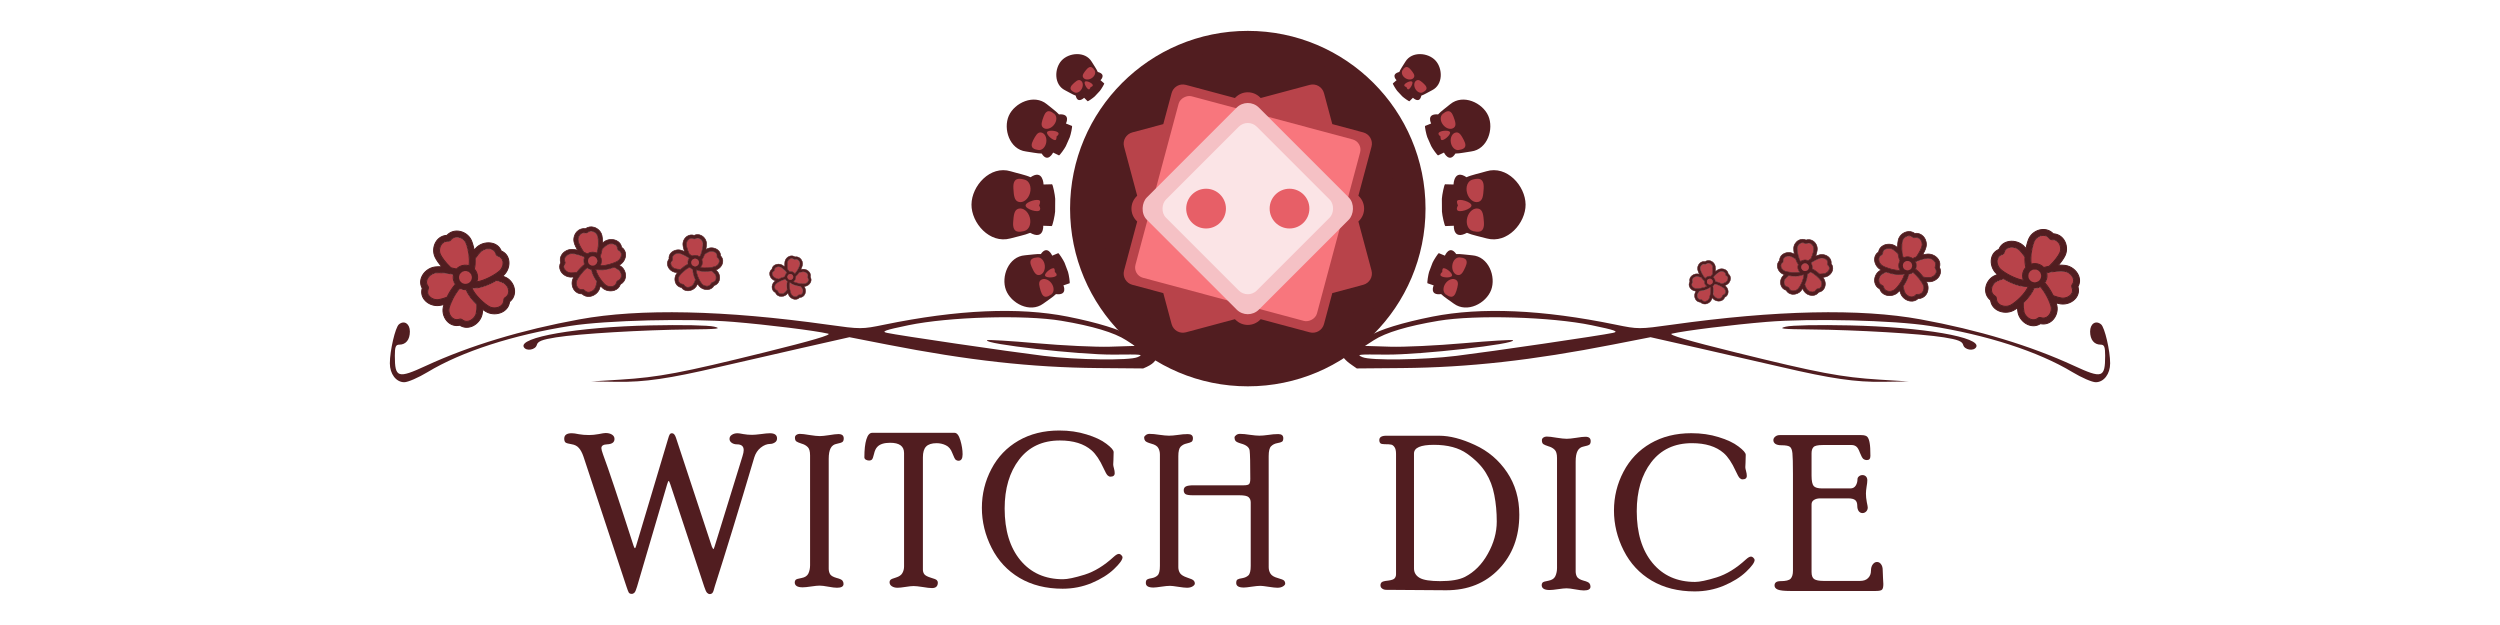 <?xml version="1.0" encoding="UTF-8" standalone="no"?>
<svg
   xmlns:dc="http://purl.org/dc/elements/1.1/"
   xmlns:cc="http://creativecommons.org/ns#"
   xmlns:rdf="http://www.w3.org/1999/02/22-rdf-syntax-ns#"
   xmlns:svg="http://www.w3.org/2000/svg"
   xmlns="http://www.w3.org/2000/svg"
   xmlns:sodipodi="http://sodipodi.sourceforge.net/DTD/sodipodi-0.dtd"
   xmlns:inkscape="http://www.inkscape.org/namespaces/inkscape"
   width="800"
   height="200"
   viewBox="0 0 211.667 52.917"
   version="1.1"
   id="svg7284"
   inkscape:version="1.0.1 (3bc2e813f5, 2020-09-07)"
   sodipodi:docname="banner_dark.svg">
  <defs
     id="defs7278" />
  <sodipodi:namedview
     id="base"
     pagecolor="#ffffff"
     bordercolor="#666666"
     borderopacity="1.0"
     inkscape:pageopacity="0.0"
     inkscape:pageshadow="2"
     inkscape:zoom="1.5171591"
     inkscape:cx="358.36234"
     inkscape:cy="125.50562"
     inkscape:document-units="mm"
     inkscape:current-layer="layer1"
     inkscape:document-rotation="0"
     showgrid="false"
     units="px"
     inkscape:window-width="1920"
     inkscape:window-height="1057"
     inkscape:window-x="-8"
     inkscape:window-y="-8"
     inkscape:window-maximized="1" />
  <g
     inkscape:label="Layer 1"
     inkscape:groupmode="layer"
     id="layer1">
    <g
       id="g6798"
       transform="translate(6.688,-88.965)">
      <g
         id="g4932-5"
         style="fill:#b8434a;fill-opacity:1"
         transform="translate(-107.341,150.513)">
        <path
           id="path6574-8"
           style="fill:#b8434a;fill-opacity:1;stroke:none;stroke-width:2.699;stroke-linecap:round;stroke-linejoin:round;stroke-miterlimit:4;stroke-dasharray:none;stroke-opacity:1;paint-order:fill markers stroke"
           d="m 138.29,-41.049 c -0.138,0.057 -0.23,0.154 -0.288,0.242 -0.159,0.238 -0.188,0.583 -0.068,0.838 0.115,0.245 0.434,0.683 0.819,1.048 l 0.084,0.076 c 0.156,0.028 0.31,0.062 0.457,0.105 0.088,-0.095 0.193,-0.173 0.317,-0.232 0.243,-0.115 0.508,-0.126 0.748,-0.052 0.104,-0.681 -0.104,-1.612 -0.269,-1.961 -0.117,-0.249 -0.401,-0.443 -0.692,-0.472 -0.169,-0.016 -0.413,0.014 -0.596,0.26 -0.05,0.066 -0.128,0.103 -0.211,0.099 -0.119,-0.006 -0.218,0.013 -0.301,0.048 z m 3.26,0.691 c -0.071,0.036 -0.137,0.081 -0.194,0.134 -0.134,0.123 -0.314,0.346 -0.479,0.589 0.016,0.311 -0.002,0.621 -0.068,0.893 0.072,0.076 0.134,0.166 0.181,0.266 0.127,0.269 0.126,0.564 0.025,0.822 0.67,-0.104 1.576,-0.603 1.934,-0.932 0.227,-0.208 0.34,-0.551 0.276,-0.832 -0.049,-0.213 -0.186,-0.354 -0.411,-0.423 -0.084,-0.024 -0.149,-0.093 -0.17,-0.178 -0.065,-0.262 -0.252,-0.369 -0.397,-0.413 -0.221,-0.066 -0.482,-0.035 -0.696,0.074 z m -4.243,2 c -0.22,0.096 -0.41,0.277 -0.5,0.489 -0.059,0.141 -0.095,0.353 0.065,0.569 0.052,0.07 0.063,0.162 0.029,0.244 -0.144,0.57 0.322,0.968 0.882,0.902 0.174,-0.025 0.438,-0.1 0.705,-0.2 l 0.002,-7.68e-4 c 0.183,-0.377 0.428,-0.78 0.711,-1.093 -0.032,-0.045 -0.06,-0.095 -0.085,-0.147 -0.106,-0.225 -0.124,-0.471 -0.067,-0.696 -0.592,-0.151 -1.233,-0.171 -1.515,-0.132 -0.077,0.011 -0.154,0.033 -0.228,0.065 z m 2.515,-0.164 c -0.269,0.127 -0.384,0.447 -0.257,0.716 0.127,0.269 0.447,0.384 0.716,0.257 0.269,-0.127 0.384,-0.447 0.257,-0.716 -0.127,-0.269 -0.447,-0.384 -0.716,-0.257 z m -0.249,1.405 c -0.446,0.497 -0.824,1.312 -0.909,1.715 -0.058,0.275 0.049,0.597 0.26,0.785 0.122,0.109 0.328,0.219 0.618,0.122 0.081,-0.026 0.169,-0.011 0.235,0.042 0.229,0.183 0.459,0.157 0.612,0.102 0.287,-0.103 0.529,-0.38 0.59,-0.674 0.035,-0.173 0.052,-0.442 0.042,-0.726 -0.378,-0.36 -0.744,-0.813 -0.902,-1.251 -0.19,0.012 -0.378,-0.029 -0.544,-0.115 z m 1.021,-0.03 c 0.239,0.623 1.084,1.38 1.499,1.597 0.267,0.139 0.635,0.129 0.895,-0.026 0.14,-0.083 0.307,-0.243 0.311,-0.537 10e-4,-0.085 0.045,-0.164 0.117,-0.208 0.259,-0.162 0.306,-0.39 0.299,-0.554 -0.011,-0.282 -0.191,-0.57 -0.44,-0.7 l -2e-4,-4.11e-4 c -0.137,-0.071 -0.35,-0.149 -0.592,-0.216 -0.167,0.099 -0.345,0.195 -0.522,0.278 -0.029,0.014 -0.06,0.027 -0.089,0.041 -0.411,0.185 -0.993,0.385 -1.478,0.325 z"
           sodipodi:nodetypes="sscccscscccsssccsccccscsssscccccsccssscsscccccccccccccccccccsccccc" />
        <path
           id="path6582-7"
           style="fill:#b8434a;fill-opacity:1;stroke:none;stroke-width:1.941;stroke-linecap:round;stroke-linejoin:round;stroke-miterlimit:4;stroke-dasharray:none;stroke-opacity:1;paint-order:fill markers stroke"
           d="m 150,-41.81 c -0.105,0.021 -0.183,0.077 -0.237,0.131 -0.146,0.146 -0.213,0.386 -0.164,0.582 0.047,0.189 0.211,0.542 0.432,0.853 l 0.049,0.065 c 0.106,0.041 0.21,0.087 0.308,0.137 0.075,-0.055 0.16,-0.096 0.256,-0.119 0.188,-0.047 0.376,-0.018 0.535,0.067 0.168,-0.466 0.15,-1.152 0.083,-1.421 -0.048,-0.192 -0.222,-0.369 -0.422,-0.429 -0.117,-0.035 -0.293,-0.047 -0.457,0.101 -0.044,0.04 -0.105,0.055 -0.163,0.041 -0.083,-0.021 -0.156,-0.021 -0.219,-0.008 z m 2.204,0.94 c -0.055,0.016 -0.108,0.038 -0.156,0.067 -0.112,0.068 -0.269,0.2 -0.42,0.349 -0.032,0.221 -0.087,0.438 -0.172,0.621 0.04,0.064 0.071,0.136 0.091,0.213 0.052,0.207 0.011,0.416 -0.097,0.584 0.487,0.02 1.196,-0.207 1.494,-0.389 0.189,-0.115 0.317,-0.341 0.311,-0.549 -0.005,-0.157 -0.082,-0.276 -0.231,-0.356 -0.056,-0.029 -0.092,-0.087 -0.095,-0.149 -0.009,-0.194 -0.126,-0.296 -0.223,-0.346 -0.147,-0.077 -0.335,-0.092 -0.501,-0.045 z m -3.272,0.822 c -0.169,0.037 -0.328,0.139 -0.421,0.276 -0.061,0.091 -0.116,0.236 -0.033,0.411 0.027,0.057 0.022,0.123 -0.013,0.176 -0.181,0.382 0.093,0.728 0.497,0.759 0.126,0.006 0.323,-0.009 0.525,-0.043 l 0.001,-3.15e-4 c 0.182,-0.241 0.411,-0.491 0.653,-0.672 -0.016,-0.036 -0.029,-0.076 -0.039,-0.116 -0.044,-0.174 -0.022,-0.35 0.05,-0.5 -0.397,-0.189 -0.846,-0.292 -1.051,-0.304 -0.056,-0.003 -0.113,0.002 -0.17,0.014 z m 1.798,0.234 c -0.207,0.052 -0.333,0.262 -0.281,0.47 0.052,0.207 0.262,0.333 0.47,0.281 0.207,-0.052 0.333,-0.262 0.281,-0.47 -0.052,-0.207 -0.262,-0.333 -0.47,-0.281 z m -0.371,0.957 c -0.384,0.289 -0.764,0.811 -0.88,1.084 -0.079,0.186 -0.048,0.428 0.074,0.59 0.071,0.094 0.201,0.2 0.419,0.172 0.06,-0.007 0.121,0.016 0.16,0.062 0.136,0.161 0.302,0.175 0.417,0.157 0.217,-0.032 0.426,-0.195 0.51,-0.393 0.049,-0.117 0.098,-0.304 0.13,-0.506 -0.216,-0.307 -0.412,-0.677 -0.463,-1.008 -0.136,-0.018 -0.263,-0.073 -0.368,-0.157 z m 0.724,0.121 c 0.082,0.473 0.573,1.124 0.836,1.335 0.169,0.135 0.43,0.179 0.635,0.106 0.11,-0.039 0.25,-0.129 0.294,-0.336 0.013,-0.06 0.054,-0.109 0.111,-0.131 0.205,-0.078 0.27,-0.233 0.288,-0.349 0.032,-0.2 -0.056,-0.428 -0.213,-0.555 l -8e-5,-3.17e-4 c -0.087,-0.069 -0.227,-0.154 -0.388,-0.235 -0.131,0.047 -0.27,0.09 -0.407,0.124 -0.023,0.006 -0.046,0.01 -0.069,0.016 -0.316,0.073 -0.754,0.134 -1.088,0.024 z"
           sodipodi:nodetypes="sscccscscccsssccsccccscsssscccccsccssscsscccccccccccccccccccsccccc" />
        <path
           id="path6590-8"
           style="fill:#b8434a;fill-opacity:1;stroke:none;stroke-width:1.597;stroke-linecap:round;stroke-linejoin:round;stroke-miterlimit:4;stroke-dasharray:none;stroke-opacity:1;paint-order:fill markers stroke"
           d="m 159.189,-41.353 c -0.088,9.55e-4 -0.16,0.034 -0.211,0.07 -0.14,0.096 -0.231,0.279 -0.221,0.446 0.01,0.16 0.088,0.471 0.22,0.756 l 0.029,0.06 c 0.08,0.05 0.157,0.102 0.228,0.158 0.069,-0.033 0.144,-0.053 0.225,-0.058 0.159,-0.01 0.307,0.042 0.422,0.136 0.207,-0.352 0.297,-0.909 0.283,-1.137 -0.01,-0.163 -0.123,-0.332 -0.277,-0.411 -0.089,-0.046 -0.23,-0.083 -0.385,0.012 -0.042,0.026 -0.093,0.029 -0.138,0.008 -0.064,-0.029 -0.123,-0.04 -0.176,-0.04 z m 1.64,1.095 c -0.047,0.004 -0.093,0.014 -0.136,0.031 -0.101,0.038 -0.248,0.121 -0.393,0.218 -0.06,0.174 -0.137,0.341 -0.233,0.476 0.023,0.058 0.037,0.121 0.041,0.186 0.011,0.175 -0.054,0.338 -0.167,0.457 0.391,0.09 0.999,0.014 1.267,-0.088 0.17,-0.065 0.308,-0.228 0.335,-0.397 0.02,-0.128 -0.024,-0.235 -0.133,-0.323 -0.041,-0.032 -0.061,-0.084 -0.054,-0.135 0.022,-0.158 -0.057,-0.258 -0.128,-0.314 -0.107,-0.085 -0.257,-0.125 -0.399,-0.112 z m -2.771,0.168 c -0.142,0.004 -0.286,0.062 -0.382,0.159 -0.063,0.065 -0.13,0.173 -0.089,0.327 0.013,0.05 -0.001,0.103 -0.037,0.14 -0.204,0.282 -0.036,0.603 0.287,0.689 0.101,0.024 0.263,0.041 0.431,0.045 l 0.001,-6.4e-5 c 0.184,-0.167 0.407,-0.334 0.63,-0.445 -0.007,-0.032 -0.012,-0.066 -0.014,-0.1 -0.009,-0.147 0.035,-0.286 0.116,-0.397 -0.292,-0.213 -0.64,-0.364 -0.804,-0.405 -0.045,-0.011 -0.092,-0.016 -0.139,-0.014 z m 1.419,0.462 c -0.175,0.011 -0.309,0.162 -0.299,0.337 0.011,0.175 0.162,0.309 0.337,0.299 0.175,-0.011 0.309,-0.162 0.299,-0.337 -0.011,-0.175 -0.162,-0.309 -0.337,-0.299 z m -0.445,0.717 c -0.355,0.175 -0.741,0.54 -0.876,0.743 -0.092,0.138 -0.104,0.339 -0.03,0.488 0.043,0.087 0.132,0.192 0.313,0.203 0.05,0.003 0.095,0.031 0.12,0.075 0.086,0.151 0.218,0.187 0.314,0.19 0.18,0.007 0.374,-0.093 0.472,-0.241 0.057,-0.087 0.125,-0.231 0.182,-0.39 -0.129,-0.281 -0.23,-0.61 -0.221,-0.886 -0.107,-0.035 -0.201,-0.099 -0.274,-0.183 z m 0.568,0.207 c -0.006,0.395 0.293,0.997 0.473,1.207 0.116,0.135 0.321,0.21 0.498,0.182 0.095,-0.015 0.222,-0.066 0.289,-0.227 0.019,-0.046 0.061,-0.08 0.11,-0.089 0.178,-0.032 0.254,-0.147 0.286,-0.239 0.056,-0.157 0.02,-0.355 -0.088,-0.481 l -2e-5,-2.68e-4 c -0.059,-0.069 -0.16,-0.159 -0.278,-0.249 -0.113,0.018 -0.232,0.031 -0.348,0.038 -0.019,0.001 -0.039,0.002 -0.058,0.003 -0.267,0.011 -0.63,-0.006 -0.884,-0.146 z"
           sodipodi:nodetypes="sscccscscccsssccsccccscsssscccccsccssscsscccccccccccccccccccsccccc" />
        <path
           id="path6598-9"
           style="fill:#b8434a;fill-opacity:1;stroke:none;stroke-width:1.211;stroke-linecap:round;stroke-linejoin:round;stroke-miterlimit:4;stroke-dasharray:none;stroke-opacity:1;paint-order:fill markers stroke"
           d="m 167.738,-39.648 c -0.065,-0.017 -0.124,-0.006 -0.169,0.009 -0.121,0.043 -0.224,0.159 -0.25,0.283 -0.025,0.119 -0.028,0.362 0.012,0.597 l 0.01,0.05 c 0.048,0.052 0.094,0.106 0.136,0.16 0.057,-0.01 0.116,-0.01 0.176,0.002 0.118,0.024 0.216,0.091 0.282,0.183 0.221,-0.217 0.396,-0.607 0.431,-0.776 0.025,-0.121 -0.025,-0.267 -0.121,-0.355 -0.056,-0.051 -0.152,-0.106 -0.284,-0.067 -0.036,0.01 -0.074,0.003 -0.103,-0.021 -0.041,-0.034 -0.082,-0.054 -0.121,-0.064 z m 0.985,1.125 c -0.035,-0.006 -0.071,-0.008 -0.106,-0.004 -0.082,0.008 -0.206,0.04 -0.33,0.082 -0.078,0.116 -0.168,0.223 -0.265,0.302 0.005,0.047 0.003,0.096 -0.007,0.144 -0.027,0.131 -0.106,0.237 -0.212,0.302 0.268,0.143 0.728,0.207 0.945,0.186 0.137,-0.014 0.27,-0.106 0.323,-0.224 0.04,-0.089 0.029,-0.177 -0.034,-0.263 -0.024,-0.031 -0.028,-0.074 -0.013,-0.11 0.047,-0.111 0.009,-0.2 -0.032,-0.255 -0.061,-0.083 -0.164,-0.142 -0.27,-0.161 z m -2.061,-0.423 c -0.105,-0.025 -0.222,-0.011 -0.311,0.041 -0.059,0.035 -0.129,0.101 -0.13,0.222 -2.2e-4,0.039 -0.021,0.075 -0.055,0.095 -0.205,0.166 -0.145,0.434 0.074,0.561 0.069,0.038 0.184,0.082 0.307,0.118 l 7.9e-4,1.63e-4 c 0.167,-0.086 0.364,-0.165 0.549,-0.201 8.1e-4,-0.025 0.004,-0.05 0.009,-0.076 0.022,-0.109 0.082,-0.203 0.163,-0.268 -0.172,-0.213 -0.397,-0.393 -0.508,-0.455 -0.031,-0.017 -0.064,-0.03 -0.099,-0.038 z m 0.947,0.618 c -0.131,-0.027 -0.258,0.057 -0.285,0.188 -0.027,0.131 0.057,0.258 0.188,0.285 0.131,0.027 0.258,-0.057 0.285,-0.188 0.027,-0.131 -0.057,-0.258 -0.188,-0.285 z m -0.467,0.437 c -0.294,0.058 -0.649,0.249 -0.788,0.371 -0.095,0.083 -0.143,0.228 -0.118,0.352 0.014,0.072 0.059,0.167 0.189,0.21 0.036,0.012 0.064,0.042 0.073,0.078 0.033,0.127 0.122,0.18 0.192,0.201 0.131,0.04 0.292,0.006 0.393,-0.083 0.059,-0.053 0.137,-0.145 0.21,-0.249 -0.039,-0.231 -0.048,-0.492 0.013,-0.692 -0.072,-0.047 -0.128,-0.112 -0.164,-0.188 z m 0.375,0.264 c -0.082,0.288 0.018,0.787 0.108,0.977 0.058,0.122 0.193,0.217 0.329,0.232 0.072,0.008 0.175,-0.005 0.256,-0.109 0.023,-0.03 0.06,-0.047 0.098,-0.043 0.137,0.012 0.215,-0.058 0.257,-0.118 0.072,-0.104 0.085,-0.256 0.03,-0.37 l 4e-5,-2e-4 c -0.03,-0.062 -0.086,-0.148 -0.154,-0.237 -0.086,-0.009 -0.176,-0.023 -0.262,-0.041 -0.014,-0.003 -0.029,-0.006 -0.043,-0.009 -0.197,-0.044 -0.46,-0.129 -0.618,-0.281 z"
           sodipodi:nodetypes="sscccscscccsssccsccccscsssscccccsccssscsscccccccccccccccccccsccccc" />
        <path
           id="path6606-8"
           style="fill:#b8434a;fill-opacity:1;stroke:none;stroke-width:2.699;stroke-linecap:round;stroke-linejoin:round;stroke-miterlimit:4;stroke-dasharray:none;stroke-opacity:1;paint-order:fill markers stroke"
           d="m 274.698,-41.181 c 0.138,0.057 0.23,0.154 0.288,0.242 0.159,0.238 0.188,0.583 0.068,0.838 -0.115,0.245 -0.434,0.683 -0.819,1.048 l -0.084,0.076 c -0.156,0.028 -0.31,0.062 -0.457,0.105 -0.088,-0.095 -0.193,-0.173 -0.317,-0.232 -0.243,-0.115 -0.508,-0.126 -0.748,-0.052 -0.104,-0.681 0.104,-1.612 0.269,-1.961 0.117,-0.249 0.401,-0.443 0.692,-0.472 0.169,-0.016 0.413,0.014 0.596,0.26 0.05,0.066 0.128,0.103 0.211,0.099 0.119,-0.006 0.218,0.013 0.301,0.048 z m -3.26,0.691 c 0.071,0.036 0.137,0.081 0.194,0.134 0.134,0.123 0.314,0.346 0.479,0.589 -0.016,0.311 0.002,0.621 0.068,0.893 -0.072,0.076 -0.134,0.166 -0.181,0.266 -0.127,0.269 -0.126,0.564 -0.025,0.822 -0.67,-0.104 -1.576,-0.603 -1.934,-0.932 -0.227,-0.208 -0.34,-0.551 -0.276,-0.832 0.049,-0.213 0.186,-0.354 0.411,-0.423 0.084,-0.024 0.149,-0.093 0.17,-0.178 0.065,-0.262 0.252,-0.369 0.397,-0.413 0.221,-0.066 0.482,-0.035 0.696,0.074 z m 4.243,2 c 0.22,0.096 0.41,0.277 0.5,0.489 0.059,0.141 0.095,0.353 -0.065,0.569 -0.052,0.07 -0.063,0.162 -0.029,0.244 0.144,0.57 -0.322,0.968 -0.882,0.902 -0.174,-0.025 -0.438,-0.1 -0.705,-0.2 l -0.002,-7.68e-4 c -0.183,-0.377 -0.428,-0.78 -0.711,-1.093 0.032,-0.045 0.06,-0.095 0.085,-0.147 0.106,-0.225 0.124,-0.471 0.067,-0.696 0.592,-0.151 1.233,-0.171 1.515,-0.132 0.077,0.011 0.154,0.033 0.228,0.065 z m -2.515,-0.164 c 0.269,0.127 0.384,0.447 0.257,0.716 -0.127,0.269 -0.447,0.384 -0.716,0.257 -0.269,-0.127 -0.384,-0.447 -0.257,-0.716 0.127,-0.269 0.447,-0.384 0.716,-0.257 z m 0.249,1.405 c 0.446,0.497 0.824,1.312 0.909,1.715 0.058,0.275 -0.049,0.597 -0.26,0.785 -0.122,0.109 -0.328,0.219 -0.618,0.122 -0.081,-0.026 -0.169,-0.011 -0.235,0.042 -0.229,0.183 -0.459,0.157 -0.612,0.102 -0.287,-0.103 -0.529,-0.38 -0.59,-0.674 -0.035,-0.173 -0.052,-0.442 -0.042,-0.726 0.378,-0.36 0.744,-0.813 0.902,-1.251 0.19,0.012 0.378,-0.029 0.544,-0.115 z m -1.021,-0.03 c -0.239,0.623 -1.084,1.38 -1.499,1.597 -0.267,0.139 -0.635,0.129 -0.895,-0.026 -0.14,-0.083 -0.307,-0.243 -0.311,-0.537 -0.001,-0.085 -0.045,-0.164 -0.117,-0.208 -0.259,-0.162 -0.306,-0.39 -0.3,-0.554 0.011,-0.282 0.191,-0.57 0.44,-0.7 l 1.9e-4,-4.11e-4 c 0.137,-0.071 0.35,-0.149 0.592,-0.216 0.167,0.099 0.345,0.195 0.522,0.278 0.029,0.014 0.06,0.027 0.089,0.041 0.411,0.185 0.993,0.385 1.478,0.325 z"
           sodipodi:nodetypes="sscccscscccsssccsccccscsssscccccsccssscsscccccccccccccccccccsccccc" />
        <path
           id="path6614-0"
           style="fill:#b8434a;fill-opacity:1;stroke:none;stroke-width:1.941;stroke-linecap:round;stroke-linejoin:round;stroke-miterlimit:4;stroke-dasharray:none;stroke-opacity:1;paint-order:fill markers stroke"
           d="m 262.988,-41.413 c 0.105,0.021 0.183,0.077 0.237,0.131 0.146,0.146 0.213,0.386 0.164,0.582 -0.047,0.189 -0.211,0.542 -0.432,0.853 l -0.049,0.065 c -0.106,0.041 -0.21,0.087 -0.308,0.137 -0.075,-0.055 -0.16,-0.096 -0.256,-0.119 -0.188,-0.047 -0.376,-0.018 -0.535,0.067 -0.168,-0.466 -0.15,-1.152 -0.083,-1.421 0.048,-0.192 0.222,-0.369 0.422,-0.429 0.117,-0.035 0.293,-0.047 0.457,0.101 0.044,0.04 0.105,0.055 0.163,0.041 0.083,-0.021 0.156,-0.021 0.219,-0.008 z m -2.204,0.94 c 0.055,0.016 0.108,0.038 0.156,0.067 0.112,0.068 0.269,0.2 0.42,0.349 0.032,0.221 0.087,0.438 0.172,0.621 -0.04,0.064 -0.071,0.136 -0.091,0.213 -0.052,0.207 -0.011,0.416 0.097,0.584 -0.487,0.02 -1.196,-0.207 -1.494,-0.389 -0.189,-0.115 -0.317,-0.341 -0.311,-0.549 0.005,-0.157 0.082,-0.276 0.231,-0.356 0.056,-0.029 0.092,-0.087 0.095,-0.149 0.009,-0.194 0.126,-0.296 0.223,-0.346 0.147,-0.077 0.335,-0.092 0.501,-0.045 z m 3.272,0.822 c 0.169,0.037 0.328,0.139 0.421,0.276 0.061,0.091 0.116,0.236 0.033,0.411 -0.027,0.057 -0.022,0.123 0.013,0.176 0.181,0.382 -0.093,0.728 -0.497,0.759 -0.126,0.006 -0.323,-0.009 -0.525,-0.043 l -10e-4,-3.15e-4 c -0.182,-0.241 -0.411,-0.491 -0.653,-0.672 0.016,-0.036 0.029,-0.076 0.039,-0.116 0.044,-0.174 0.022,-0.35 -0.05,-0.5 0.397,-0.189 0.846,-0.292 1.051,-0.304 0.056,-0.003 0.113,0.002 0.17,0.014 z m -1.798,0.234 c 0.207,0.052 0.333,0.262 0.281,0.47 -0.052,0.207 -0.262,0.333 -0.47,0.281 -0.207,-0.052 -0.333,-0.262 -0.281,-0.47 0.052,-0.207 0.262,-0.333 0.47,-0.281 z m 0.371,0.957 c 0.384,0.289 0.764,0.811 0.88,1.084 0.079,0.186 0.048,0.428 -0.074,0.59 -0.071,0.094 -0.201,0.2 -0.419,0.172 -0.06,-0.007 -0.121,0.016 -0.16,0.062 -0.136,0.161 -0.302,0.175 -0.417,0.157 -0.217,-0.032 -0.426,-0.195 -0.51,-0.393 -0.049,-0.117 -0.098,-0.304 -0.13,-0.506 0.216,-0.307 0.412,-0.677 0.463,-1.008 0.136,-0.018 0.263,-0.073 0.368,-0.157 z m -0.724,0.121 c -0.082,0.473 -0.573,1.124 -0.836,1.335 -0.169,0.135 -0.43,0.179 -0.635,0.106 -0.11,-0.039 -0.25,-0.129 -0.294,-0.336 -0.013,-0.06 -0.054,-0.109 -0.111,-0.131 -0.205,-0.078 -0.27,-0.233 -0.288,-0.349 -0.032,-0.2 0.056,-0.428 0.213,-0.555 l 8e-5,-3.17e-4 c 0.087,-0.069 0.227,-0.154 0.388,-0.235 0.131,0.047 0.27,0.09 0.407,0.124 0.023,0.006 0.046,0.01 0.069,0.016 0.316,0.073 0.754,0.134 1.088,0.024 z"
           sodipodi:nodetypes="sscccscscccsssccsccccscsssscccccsccssscsscccccccccccccccccccsccccc" />
        <path
           id="path6622-9"
           style="fill:#b8434a;fill-opacity:1;stroke:none;stroke-width:1.597;stroke-linecap:round;stroke-linejoin:round;stroke-miterlimit:4;stroke-dasharray:none;stroke-opacity:1;paint-order:fill markers stroke"
           d="m 253.799,-40.956 c 0.088,9.55e-4 0.16,0.034 0.211,0.07 0.14,0.096 0.231,0.279 0.221,0.446 -0.01,0.16 -0.088,0.471 -0.22,0.756 l -0.029,0.06 c -0.08,0.05 -0.157,0.102 -0.228,0.158 -0.069,-0.033 -0.144,-0.053 -0.225,-0.058 -0.159,-0.01 -0.307,0.042 -0.422,0.136 -0.207,-0.352 -0.297,-0.909 -0.283,-1.137 0.01,-0.163 0.123,-0.332 0.277,-0.411 0.089,-0.046 0.23,-0.083 0.385,0.012 0.042,0.026 0.093,0.029 0.138,0.008 0.064,-0.029 0.123,-0.04 0.176,-0.04 z m -1.64,1.095 c 0.047,0.004 0.093,0.014 0.136,0.031 0.101,0.038 0.248,0.121 0.393,0.218 0.06,0.174 0.137,0.341 0.233,0.476 -0.023,0.058 -0.037,0.121 -0.041,0.186 -0.011,0.175 0.054,0.338 0.167,0.457 -0.391,0.09 -0.999,0.014 -1.267,-0.088 -0.17,-0.065 -0.308,-0.228 -0.335,-0.397 -0.02,-0.128 0.024,-0.235 0.133,-0.323 0.041,-0.032 0.061,-0.084 0.054,-0.135 -0.022,-0.158 0.057,-0.258 0.128,-0.314 0.107,-0.085 0.257,-0.125 0.399,-0.112 z m 2.771,0.168 c 0.142,0.004 0.286,0.062 0.382,0.159 0.063,0.065 0.13,0.173 0.089,0.327 -0.013,0.05 0.001,0.103 0.038,0.14 0.204,0.282 0.036,0.603 -0.287,0.689 -0.101,0.024 -0.263,0.041 -0.431,0.045 l -0.001,-6.4e-5 c -0.184,-0.167 -0.407,-0.334 -0.63,-0.445 0.007,-0.032 0.012,-0.066 0.014,-0.1 0.009,-0.147 -0.035,-0.286 -0.116,-0.397 0.292,-0.213 0.64,-0.364 0.804,-0.405 0.045,-0.011 0.092,-0.016 0.139,-0.014 z m -1.419,0.462 c 0.175,0.011 0.309,0.162 0.299,0.337 -0.011,0.175 -0.162,0.309 -0.337,0.299 -0.175,-0.011 -0.309,-0.162 -0.299,-0.337 0.011,-0.175 0.162,-0.309 0.337,-0.299 z m 0.445,0.717 c 0.355,0.175 0.741,0.54 0.876,0.743 0.092,0.138 0.104,0.339 0.03,0.488 -0.043,0.087 -0.132,0.192 -0.313,0.203 -0.05,0.003 -0.095,0.031 -0.12,0.075 -0.086,0.151 -0.218,0.187 -0.314,0.19 -0.18,0.007 -0.374,-0.093 -0.472,-0.241 -0.057,-0.087 -0.125,-0.231 -0.182,-0.39 0.129,-0.281 0.23,-0.61 0.221,-0.886 0.107,-0.035 0.201,-0.099 0.274,-0.183 z m -0.568,0.207 c 0.006,0.395 -0.293,0.997 -0.473,1.207 -0.116,0.135 -0.321,0.21 -0.498,0.182 -0.095,-0.015 -0.222,-0.066 -0.289,-0.227 -0.019,-0.046 -0.061,-0.08 -0.11,-0.089 -0.178,-0.032 -0.254,-0.147 -0.286,-0.239 -0.056,-0.157 -0.02,-0.355 0.088,-0.481 l 2e-5,-2.68e-4 c 0.059,-0.069 0.16,-0.159 0.278,-0.249 0.113,0.018 0.232,0.031 0.348,0.038 0.019,0.001 0.039,0.002 0.058,0.003 0.267,0.011 0.63,-0.006 0.884,-0.146 z"
           sodipodi:nodetypes="sscccscscccsssccsccccscsssscccccsccssscsscccccccccccccccccccsccccc" />
        <path
           id="path6630-4"
           style="fill:#b8434a;fill-opacity:1;stroke:none;stroke-width:1.211;stroke-linecap:round;stroke-linejoin:round;stroke-miterlimit:4;stroke-dasharray:none;stroke-opacity:1;paint-order:fill markers stroke"
           d="m 245.25,-39.251 c 0.065,-0.017 0.124,-0.006 0.169,0.009 0.121,0.043 0.224,0.159 0.25,0.283 0.025,0.119 0.028,0.362 -0.012,0.597 l -0.01,0.05 c -0.048,0.052 -0.094,0.106 -0.136,0.16 -0.057,-0.01 -0.116,-0.01 -0.176,0.002 -0.118,0.024 -0.216,0.091 -0.282,0.183 -0.221,-0.217 -0.396,-0.607 -0.431,-0.776 -0.025,-0.121 0.025,-0.267 0.121,-0.355 0.056,-0.051 0.152,-0.106 0.284,-0.067 0.036,0.01 0.074,0.003 0.103,-0.021 0.041,-0.034 0.082,-0.054 0.121,-0.064 z m -0.985,1.125 c 0.035,-0.006 0.071,-0.008 0.106,-0.004 0.082,0.008 0.206,0.04 0.33,0.082 0.078,0.116 0.168,0.223 0.265,0.302 -0.005,0.047 -0.003,0.096 0.007,0.144 0.027,0.131 0.106,0.237 0.212,0.302 -0.268,0.143 -0.728,0.207 -0.945,0.186 -0.137,-0.014 -0.27,-0.106 -0.323,-0.224 -0.04,-0.089 -0.029,-0.177 0.034,-0.263 0.024,-0.031 0.028,-0.074 0.013,-0.11 -0.047,-0.111 -0.009,-0.2 0.032,-0.255 0.061,-0.083 0.164,-0.142 0.27,-0.161 z m 2.061,-0.423 c 0.105,-0.025 0.222,-0.011 0.311,0.041 0.059,0.035 0.129,0.101 0.13,0.222 2.2e-4,0.039 0.021,0.075 0.055,0.095 0.205,0.166 0.145,0.434 -0.074,0.561 -0.069,0.038 -0.184,0.082 -0.307,0.118 l -7.9e-4,1.63e-4 c -0.167,-0.086 -0.364,-0.165 -0.549,-0.201 -8.1e-4,-0.025 -0.004,-0.05 -0.009,-0.076 -0.022,-0.109 -0.082,-0.203 -0.163,-0.268 0.172,-0.213 0.397,-0.393 0.508,-0.455 0.031,-0.017 0.064,-0.03 0.099,-0.038 z m -0.947,0.618 c 0.131,-0.027 0.258,0.057 0.285,0.188 0.027,0.131 -0.057,0.258 -0.188,0.285 -0.131,0.027 -0.258,-0.057 -0.285,-0.188 -0.027,-0.131 0.057,-0.258 0.188,-0.285 z m 0.467,0.437 c 0.294,0.058 0.649,0.249 0.788,0.371 0.095,0.083 0.143,0.228 0.118,0.352 -0.014,0.072 -0.059,0.167 -0.189,0.21 -0.036,0.012 -0.064,0.042 -0.073,0.078 -0.033,0.127 -0.122,0.18 -0.192,0.201 -0.131,0.04 -0.292,0.006 -0.393,-0.083 -0.059,-0.053 -0.137,-0.145 -0.21,-0.249 0.039,-0.231 0.048,-0.492 -0.013,-0.692 0.072,-0.047 0.128,-0.112 0.164,-0.188 z m -0.375,0.264 c 0.082,0.288 -0.018,0.787 -0.108,0.977 -0.058,0.122 -0.193,0.217 -0.329,0.232 -0.072,0.008 -0.175,-0.005 -0.256,-0.109 -0.023,-0.03 -0.06,-0.047 -0.098,-0.043 -0.137,0.012 -0.215,-0.058 -0.257,-0.118 -0.072,-0.104 -0.085,-0.256 -0.03,-0.37 l -4e-5,-2e-4 c 0.03,-0.062 0.086,-0.148 0.154,-0.237 0.086,-0.009 0.176,-0.023 0.262,-0.041 0.014,-0.003 0.029,-0.006 0.043,-0.009 0.197,-0.044 0.46,-0.129 0.618,-0.281 z"
           sodipodi:nodetypes="sscccscscccsssccsccccscsssscccccsccssscsscccccccccccccccccccsccccc" />
      </g>
      <circle
         style="fill:#b8434a;fill-opacity:1;stroke:#511d20;stroke-width:1.749;stroke-linecap:square;stroke-linejoin:miter;stroke-miterlimit:4;stroke-dasharray:none;stroke-opacity:1;paint-order:stroke markers fill"
         id="circle6546-8"
         cx="98.959"
         cy="106.627"
         r="14.173" />
      <circle
         style="fill:#511d20;fill-opacity:1;stroke:#511d20;stroke-width:1.087;stroke-linecap:square;stroke-linejoin:miter;stroke-miterlimit:4;stroke-dasharray:none;stroke-opacity:1;paint-order:stroke markers fill"
         id="circle6548-3"
         cx="98.959"
         cy="106.627"
         r="13.09" />
      <path
         style="fill:#511d20;fill-opacity:1;stroke-width:0.212"
         d="m 91.323,119.112 c 0.248,-0.328 0.304,-1.124 0.277,-3.923 -0.028,-2.885 -0.061,-3.228 -0.184,-1.921 -0.083,0.875 -0.163,2.228 -0.178,3.008 -0.034,1.746 -0.329,2.659 -0.747,2.313 -0.241,-0.2 -0.242,-0.368 -0.005,-1.03 0.155,-0.435 0.287,-1.383 0.292,-2.107 0.005,-0.724 0.123,-1.565 0.262,-1.871 0.206,-0.453 0.197,-0.591 -0.053,-0.749 -0.432,-0.273 -0.89,-0.247 -0.712,0.041 0.217,0.352 0.111,3.356 -0.147,4.16 -0.248,0.772 -0.415,0.829 -1.109,0.374 -0.788,-0.516 -2.813,-1.139 -5.316,-1.635 -4.145,-0.821 -9.318,-0.594 -15.517,0.681 -1.904,0.392 -2.004,0.392 -4.782,0.002 -8.78,-1.232 -15.927,-1.386 -21.027,-0.452 -4.897,0.896 -9.325,2.235 -12.987,3.927 -2.406,1.112 -2.648,1.034 -2.648,-0.847 0,-0.761 0.072,-0.937 0.382,-0.937 0.552,0 0.891,-0.421 0.891,-1.109 0,-0.666 -0.48,-0.981 -0.928,-0.609 -0.309,0.257 -0.768,2.226 -0.768,3.297 0,0.903 0.531,1.602 1.219,1.602 0.307,0 1.195,-0.385 1.973,-0.855 2.886,-1.744 7.259,-3.159 12.098,-3.916 3.056,-0.478 10.046,-0.649 13.794,-0.338 2.911,0.242 6.902,0.737 8.028,0.997 0.358,0.083 -1.389,0.597 -5.39,1.586 -7.022,1.737 -8.964,2.103 -12.211,2.307 l -2.439,0.152 2.146,0.033 c 2.328,0.036 4.395,-0.265 8.67,-1.263 1.516,-0.354 4.617,-1.065 6.891,-1.58 l 4.134,-0.936 3.182,0.623 c 6.833,1.338 12.247,1.942 17.834,1.99 l 3.853,0.033 c 0.92,-0.38 1.021,-0.627 1.224,-1.048 z m -9.662,-0.019 c -2.995,-0.368 -12.281,-1.732 -13.248,-1.945 -0.517,-0.114 -0.179,-0.235 1.803,-0.646 3.443,-0.714 9.836,-0.899 12.961,-0.377 2.627,0.439 4.487,0.997 5.489,1.646 l 0.742,0.481 -2.121,0.067 c -1.166,0.037 -3.961,-0.095 -6.21,-0.294 -2.249,-0.199 -4.138,-0.313 -4.197,-0.253 -0.316,0.316 7.88,1.245 10.725,1.216 2.441,-0.025 2.552,-0.013 2.015,0.218 -0.695,0.298 -5.122,0.236 -7.959,-0.113 z m -42.9,-0.921 c 0.081,-0.31 0.438,-0.452 1.624,-0.643 1.91,-0.308 7.388,-0.634 11.275,-0.67 2.417,-0.023 2.811,-0.067 2.121,-0.236 -0.492,-0.121 -2.764,-0.166 -5.408,-0.107 -6.182,0.137 -11.224,1.009 -10.704,1.851 0.22,0.357 0.984,0.22 1.092,-0.195 z"
         id="path6550-5"
         sodipodi:nodetypes="ccscsccscssssscsssssssssssssscssscssccssssscssssssssssssss" />
      <path
         style="fill:#511d20;fill-opacity:1;stroke-width:0.212"
         d="m 106.968,119.112 c -0.248,-0.328 -0.304,-1.124 -0.277,-3.923 0.028,-2.885 0.061,-3.228 0.184,-1.921 0.083,0.875 0.163,2.228 0.178,3.008 0.034,1.746 0.329,2.659 0.747,2.313 0.241,-0.2 0.242,-0.368 0.005,-1.03 -0.155,-0.435 -0.287,-1.383 -0.292,-2.107 -0.005,-0.724 -0.123,-1.565 -0.262,-1.871 -0.206,-0.453 -0.197,-0.591 0.053,-0.749 0.432,-0.273 0.89,-0.247 0.712,0.041 -0.217,0.352 -0.111,3.356 0.147,4.16 0.248,0.772 0.415,0.829 1.109,0.374 0.788,-0.516 2.813,-1.139 5.316,-1.635 4.145,-0.821 9.318,-0.594 15.517,0.681 1.904,0.392 2.004,0.392 4.782,0.002 8.78,-1.232 15.927,-1.386 21.027,-0.452 4.897,0.896 9.325,2.235 12.987,3.927 2.406,1.112 2.648,1.034 2.648,-0.847 0,-0.761 -0.072,-0.937 -0.382,-0.937 -0.552,0 -0.891,-0.421 -0.891,-1.109 0,-0.666 0.48,-0.981 0.928,-0.609 0.309,0.257 0.768,2.226 0.768,3.297 0,0.903 -0.531,1.602 -1.219,1.602 -0.307,0 -1.195,-0.385 -1.973,-0.855 -2.886,-1.744 -7.259,-3.159 -12.098,-3.916 -3.056,-0.478 -10.046,-0.649 -13.794,-0.338 -2.911,0.242 -6.902,0.737 -8.028,0.997 -0.358,0.083 1.389,0.597 5.39,1.586 7.022,1.737 8.964,2.103 12.211,2.307 l 2.439,0.152 -2.146,0.033 c -2.328,0.036 -4.395,-0.265 -8.67,-1.263 -1.516,-0.354 -4.617,-1.065 -6.891,-1.58 l -4.134,-0.936 -3.182,0.623 c -6.833,1.338 -12.247,1.942 -17.834,1.99 l -3.853,0.033 c -0.479,-0.343 -0.856,-0.536 -1.224,-1.048 z m 9.662,-0.019 c 2.995,-0.368 12.281,-1.732 13.248,-1.945 0.517,-0.114 0.179,-0.235 -1.803,-0.646 -3.443,-0.714 -9.836,-0.899 -12.96,-0.377 -2.627,0.439 -4.487,0.997 -5.489,1.646 l -0.742,0.481 2.121,0.067 c 1.166,0.037 3.961,-0.095 6.21,-0.294 2.249,-0.199 4.138,-0.313 4.197,-0.253 0.316,0.316 -7.88,1.245 -10.725,1.216 -2.441,-0.025 -2.552,-0.013 -2.015,0.218 0.695,0.298 5.122,0.236 7.959,-0.113 z m 42.9,-0.921 c -0.081,-0.31 -0.438,-0.452 -1.624,-0.643 -1.91,-0.308 -7.388,-0.634 -11.275,-0.67 -2.417,-0.023 -2.811,-0.067 -2.121,-0.236 0.492,-0.121 2.764,-0.166 5.408,-0.107 6.182,0.137 11.224,1.009 10.704,1.851 -0.22,0.357 -0.984,0.22 -1.092,-0.195 z"
         id="path6552-6"
         sodipodi:nodetypes="ccscsccscssssscsssssssssssssscssscssccssssscssssssssssssss" />
      <path
         id="path6556-0"
         style="fill:#b8434a;fill-opacity:1;stroke:none;stroke-width:1.134;stroke-linecap:round;stroke-linejoin:round;stroke-miterlimit:4;stroke-dasharray:none;stroke-opacity:1;paint-order:fill markers stroke"
         d="m 93.519,96.119 c -0.459,-0.028 -0.887,0.268 -1.011,0.731 l -0.703,2.623 -2.624,0.703 c -0.528,0.142 -0.84,0.681 -0.698,1.209 l 1.112,4.15 -0.055,0.055 c -0.574,0.574 -0.574,1.499 0,2.073 l 0.055,0.055 -1.112,4.15 c -0.142,0.528 0.17,1.068 0.698,1.209 l 2.624,0.703 0.703,2.623 c 0.142,0.528 0.681,0.84 1.209,0.698 l 4.151,-1.112 0.055,0.055 c 0.574,0.574 1.498,0.574 2.072,0 l 0.055,-0.055 4.151,1.112 c 0.528,0.142 1.068,-0.17 1.209,-0.698 l 0.703,-2.623 2.623,-0.703 c 0.528,-0.142 0.84,-0.681 0.698,-1.209 l -1.112,-4.15 0.055,-0.055 c 0.574,-0.574 0.574,-1.499 0,-2.073 l -0.055,-0.055 1.112,-4.15 c 0.142,-0.528 -0.17,-1.068 -0.698,-1.209 l -2.623,-0.703 -0.703,-2.623 c -0.142,-0.528 -0.681,-0.84 -1.209,-0.698 l -4.151,1.112 -0.055,-0.055 c -0.574,-0.574 -1.498,-0.574 -2.072,0 l -0.055,0.055 -4.151,-1.112 c -0.066,-0.018 -0.132,-0.028 -0.198,-0.032 z" />
      <rect
         transform="rotate(-105)"
         ry="0.896"
         y="60.035"
         x="-136.561"
         height="15.909"
         width="15.909"
         id="rect6558-8"
         style="fill:#b8434a;fill-opacity:1;stroke:none;stroke-width:1.029;stroke-linecap:round;stroke-linejoin:round;stroke-miterlimit:4;stroke-dasharray:none;stroke-opacity:1;paint-order:fill markers stroke"
         inkscape:export-filename="C:\Users\wik\Desktop\witchdice_logo.png"
         inkscape:export-xdpi="111.15"
         inkscape:export-ydpi="111.15" />
      <rect
         style="fill:#f8767d;fill-opacity:1;stroke:none;stroke-width:1.029;stroke-linecap:round;stroke-linejoin:round;stroke-miterlimit:4;stroke-dasharray:none;stroke-opacity:1;paint-order:fill markers stroke"
         id="rect6560-9"
         width="15.909"
         height="15.909"
         x="-85.336"
         y="115.229"
         ry="0.896"
         transform="rotate(-75)"
         inkscape:export-filename="C:\Users\wik\Desktop\witchdice_logo.png"
         inkscape:export-xdpi="111.15"
         inkscape:export-ydpi="111.15" />
      <rect
         transform="rotate(-135)"
         ry="1.331"
         y="-12.134"
         x="-152.082"
         height="13.423"
         width="13.423"
         id="rect6562-5"
         style="fill:#f5c1c5;fill-opacity:1;stroke:none;stroke-width:1.224;stroke-linecap:round;stroke-linejoin:round;stroke-miterlimit:4;stroke-dasharray:none;stroke-opacity:1;paint-order:fill markers stroke"
         inkscape:export-filename="C:\Users\wik\Desktop\witchdice_logo.png"
         inkscape:export-xdpi="111.15"
         inkscape:export-ydpi="111.15" />
      <rect
         style="fill:#fbe4e6;fill-opacity:1;stroke:none;stroke-width:0.993;stroke-linecap:round;stroke-linejoin:round;stroke-miterlimit:4;stroke-dasharray:none;stroke-opacity:1;paint-order:fill markers stroke"
         id="rect6564-1"
         width="10.883"
         height="10.883"
         x="-150.813"
         y="-10.864"
         ry="1.079"
         transform="rotate(-135)"
         inkscape:export-filename="C:\Users\wik\Desktop\witchdice_logo.png"
         inkscape:export-xdpi="111.15"
         inkscape:export-ydpi="111.15" />
      <ellipse
         ry="1.683"
         rx="1.683"
         transform="rotate(90)"
         style="fill:#e75f67;fill-opacity:1;stroke:none;stroke-width:0.979;stroke-linecap:round;stroke-linejoin:round;stroke-miterlimit:4;stroke-dasharray:none;stroke-opacity:1;paint-order:fill markers stroke"
         id="ellipse6566-1"
         cx="106.627"
         cy="-102.491"
         inkscape:export-filename="C:\Users\wik\Desktop\witchdice_logo.png"
         inkscape:export-xdpi="111.15"
         inkscape:export-ydpi="111.15" />
      <ellipse
         ry="1.683"
         rx="1.683"
         transform="rotate(90)"
         cy="-95.426"
         cx="106.627"
         id="ellipse6568-2"
         style="fill:#e75f67;fill-opacity:1;stroke:none;stroke-width:0.979;stroke-linecap:round;stroke-linejoin:round;stroke-miterlimit:4;stroke-dasharray:none;stroke-opacity:1;paint-order:fill markers stroke"
         inkscape:export-filename="C:\Users\wik\Desktop\witchdice_logo.png"
         inkscape:export-xdpi="111.15"
         inkscape:export-ydpi="111.15" />
      <path
         d="m 35.75,110.217 c -0.118,-0.312 -0.361,-0.536 -0.695,-0.637 -0.461,-0.139 -1.013,-0.011 -1.37,0.317 -0.072,0.067 -0.149,0.147 -0.229,0.244 -0.068,-0.355 -0.163,-0.663 -0.251,-0.851 -0.194,-0.412 -0.623,-0.709 -1.092,-0.756 -0.371,-0.036 -0.716,0.093 -0.962,0.359 -0.369,0.019 -0.691,0.202 -0.898,0.511 -0.26,0.389 -0.3,0.91 -0.104,1.326 0.122,0.259 0.344,0.562 0.572,0.824 -0.23,-0.01 -0.435,-0.003 -0.59,0.018 -0.482,0.067 -0.931,0.41 -1.117,0.855 -0.135,0.323 -0.117,0.652 0.048,0.942 -0.102,0.339 -0.041,0.672 0.174,0.953 0.284,0.37 0.799,0.572 1.28,0.506 0.111,-0.016 0.245,-0.045 0.391,-0.086 -0.029,0.089 -0.052,0.171 -0.066,0.243 -0.093,0.448 0.074,0.953 0.417,1.26 0.273,0.244 0.625,0.335 0.979,0.257 0.296,0.191 0.641,0.229 0.983,0.106 0.038,-0.013 0.077,-0.029 0.115,-0.047 0.394,-0.186 0.706,-0.57 0.795,-0.992 0.024,-0.114 0.04,-0.254 0.049,-0.41 0.129,0.096 0.248,0.172 0.348,0.223 0.381,0.2 0.877,0.204 1.271,0.018 0.038,-0.018 0.074,-0.036 0.11,-0.059 0.313,-0.187 0.503,-0.476 0.545,-0.826 0.285,-0.224 0.439,-0.553 0.425,-0.919 -0.017,-0.46 -0.3,-0.911 -0.706,-1.123 -0.085,-0.044 -0.188,-0.089 -0.304,-0.132 0.03,-0.024 0.057,-0.047 0.082,-0.071 0.359,-0.329 0.529,-0.856 0.425,-1.309 -0.076,-0.348 -0.295,-0.605 -0.622,-0.744 z m -4.332,1.35 c -0.385,-0.365 -0.703,-0.803 -0.819,-1.048 -0.12,-0.255 -0.092,-0.6 0.068,-0.838 0.094,-0.14 0.272,-0.305 0.589,-0.29 0.083,0.004 0.161,-0.033 0.211,-0.099 0.183,-0.246 0.427,-0.277 0.596,-0.26 0.29,0.028 0.574,0.223 0.692,0.472 0.164,0.349 0.372,1.279 0.269,1.96 -0.24,-0.074 -0.504,-0.063 -0.748,0.051 -0.124,0.058 -0.229,0.137 -0.317,0.232 -0.147,-0.042 -0.301,-0.077 -0.457,-0.105 z m 1.07,0.399 c 0.269,-0.127 0.59,-0.011 0.716,0.257 0.127,0.269 0.011,0.59 -0.257,0.716 -0.269,0.127 -0.59,0.011 -0.716,-0.257 -0.127,-0.269 -0.011,-0.59 0.257,-0.716 z m -2.856,2.052 c -0.133,-0.173 -0.153,-0.37 -0.064,-0.585 0.034,-0.081 0.023,-0.174 -0.029,-0.244 -0.161,-0.217 -0.124,-0.428 -0.065,-0.569 0.119,-0.283 0.418,-0.511 0.727,-0.554 0.283,-0.039 0.923,-0.019 1.515,0.132 -0.057,0.225 -0.04,0.471 0.067,0.696 0.025,0.052 0.053,0.102 0.085,0.147 -0.282,0.313 -0.527,0.716 -0.711,1.093 0,0 -10e-4,6.3e-4 -10e-4,6.3e-4 -0.267,0.1 -0.531,0.175 -0.705,0.2 -0.306,0.043 -0.643,-0.087 -0.818,-0.316 z m 4.012,1.445 c -0.061,0.294 -0.303,0.571 -0.59,0.674 -0.153,0.055 -0.383,0.081 -0.612,-0.102 -0.066,-0.053 -0.154,-0.068 -0.235,-0.042 -0.29,0.097 -0.496,-0.012 -0.618,-0.122 -0.211,-0.188 -0.318,-0.51 -0.26,-0.785 0.085,-0.403 0.463,-1.217 0.91,-1.715 0.166,0.087 0.354,0.127 0.544,0.115 0.158,0.438 0.525,0.891 0.902,1.251 0.01,0.284 -0.006,0.553 -0.041,0.726 z m 2.297,-2.55 c 0.249,0.13 0.429,0.418 0.44,0.7 0.007,0.164 -0.041,0.392 -0.3,0.554 -0.072,0.044 -0.116,0.123 -0.117,0.208 -0.004,0.294 -0.171,0.454 -0.311,0.537 -0.26,0.155 -0.629,0.166 -0.895,0.026 -0.415,-0.217 -1.26,-0.974 -1.499,-1.598 0.486,0.06 1.067,-0.14 1.478,-0.325 0.029,-0.014 0.06,-0.026 0.089,-0.04 0.177,-0.084 0.356,-0.18 0.522,-0.279 0.241,0.067 0.455,0.145 0.592,0.216 z m -0.052,-1.843 c 0.064,0.281 -0.05,0.624 -0.277,0.832 -0.358,0.328 -1.264,0.828 -1.934,0.932 0.102,-0.258 0.102,-0.553 -0.025,-0.822 -0.047,-0.1 -0.108,-0.19 -0.18,-0.266 0.066,-0.272 0.083,-0.582 0.068,-0.893 0.166,-0.243 0.345,-0.465 0.479,-0.589 0.229,-0.211 0.596,-0.296 0.89,-0.208 0.146,0.043 0.332,0.151 0.397,0.413 0.021,0.085 0.086,0.154 0.17,0.178 0.225,0.069 0.362,0.211 0.411,0.424 z"
         id="path6578-3"
         style="fill:#511d20;fill-opacity:1;stroke:#511d20;stroke-width:0.086;stroke-miterlimit:4;stroke-dasharray:none;stroke-opacity:1" />
      <path
         d="m 45.942,109.901 c -0.04,-0.237 -0.18,-0.429 -0.402,-0.546 -0.306,-0.162 -0.713,-0.149 -1.011,0.034 -0.06,0.037 -0.126,0.083 -0.195,0.14 0.002,-0.26 -0.023,-0.49 -0.059,-0.636 -0.08,-0.318 -0.341,-0.587 -0.665,-0.685 -0.257,-0.077 -0.518,-0.034 -0.729,0.119 -0.263,-0.038 -0.515,0.046 -0.704,0.236 -0.238,0.238 -0.338,0.6 -0.258,0.921 0.05,0.2 0.165,0.444 0.289,0.661 -0.161,-0.039 -0.306,-0.063 -0.419,-0.069 -0.35,-0.019 -0.714,0.16 -0.907,0.448 -0.14,0.209 -0.173,0.444 -0.097,0.671 -0.119,0.225 -0.122,0.469 -0.01,0.697 0.149,0.3 0.484,0.515 0.833,0.535 0.081,0.004 0.179,0.002 0.288,-0.007 -0.033,0.059 -0.06,0.113 -0.08,0.162 -0.128,0.303 -0.08,0.683 0.119,0.947 0.159,0.21 0.395,0.323 0.655,0.318 0.182,0.176 0.42,0.251 0.679,0.211 0.029,-0.004 0.059,-0.01 0.088,-0.017 0.304,-0.076 0.578,-0.304 0.699,-0.589 0.033,-0.077 0.064,-0.174 0.092,-0.282 0.078,0.085 0.151,0.156 0.214,0.206 0.241,0.194 0.59,0.266 0.894,0.19 0.029,-0.007 0.057,-0.015 0.086,-0.026 0.246,-0.088 0.421,-0.266 0.499,-0.507 0.232,-0.118 0.387,-0.329 0.428,-0.589 0.052,-0.327 -0.085,-0.684 -0.342,-0.891 -0.053,-0.043 -0.12,-0.089 -0.197,-0.135 0.024,-0.013 0.047,-0.025 0.068,-0.039 0.299,-0.182 0.492,-0.53 0.482,-0.865 -0.005,-0.256 -0.124,-0.468 -0.336,-0.611 z m -3.245,0.351 c -0.221,-0.311 -0.385,-0.665 -0.432,-0.853 -0.049,-0.196 0.019,-0.436 0.164,-0.582 0.086,-0.086 0.234,-0.178 0.456,-0.122 0.058,0.014 0.119,-9.3e-4 0.163,-0.041 0.163,-0.148 0.34,-0.136 0.457,-0.101 0.201,0.06 0.374,0.237 0.422,0.429 0.068,0.269 0.085,0.954 -0.083,1.421 -0.159,-0.086 -0.347,-0.115 -0.535,-0.068 -0.096,0.024 -0.181,0.065 -0.256,0.12 -0.098,-0.05 -0.202,-0.096 -0.308,-0.137 z m 0.699,0.43 c 0.207,-0.052 0.418,0.074 0.47,0.281 0.052,0.207 -0.074,0.418 -0.281,0.47 -0.207,0.052 -0.418,-0.074 -0.47,-0.281 -0.052,-0.207 0.074,-0.418 0.281,-0.47 z m -2.301,1.051 c -0.07,-0.14 -0.057,-0.282 0.036,-0.422 0.035,-0.053 0.04,-0.12 0.013,-0.176 -0.083,-0.175 -0.028,-0.319 0.033,-0.411 0.124,-0.183 0.366,-0.303 0.59,-0.29 0.205,0.012 0.654,0.115 1.051,0.304 -0.072,0.151 -0.093,0.327 -0.05,0.5 0.01,0.04 0.023,0.08 0.039,0.116 -0.243,0.182 -0.472,0.432 -0.653,0.673 0,0 -10e-4,2.6e-4 -10e-4,2.6e-4 -0.203,0.034 -0.399,0.05 -0.525,0.043 -0.222,-0.012 -0.441,-0.151 -0.533,-0.337 z m 2.631,1.577 c -0.084,0.199 -0.293,0.361 -0.51,0.393 -0.116,0.018 -0.282,0.004 -0.418,-0.157 -0.039,-0.047 -0.099,-0.07 -0.16,-0.062 -0.218,0.028 -0.348,-0.077 -0.419,-0.172 -0.122,-0.162 -0.153,-0.404 -0.074,-0.59 0.116,-0.272 0.496,-0.794 0.88,-1.083 0.105,0.084 0.232,0.139 0.368,0.157 0.051,0.331 0.246,0.702 0.463,1.008 -0.032,0.202 -0.081,0.389 -0.13,0.507 z m 1.975,-1.48 c 0.157,0.127 0.245,0.355 0.213,0.555 -0.018,0.116 -0.083,0.271 -0.288,0.349 -0.057,0.021 -0.099,0.071 -0.111,0.131 -0.044,0.207 -0.184,0.296 -0.294,0.336 -0.205,0.073 -0.467,0.029 -0.635,-0.106 -0.263,-0.211 -0.754,-0.862 -0.836,-1.335 0.334,0.11 0.772,0.05 1.088,-0.024 0.023,-0.006 0.046,-0.01 0.069,-0.016 0.137,-0.034 0.276,-0.077 0.407,-0.124 0.161,0.081 0.301,0.165 0.388,0.235 z m 0.22,-1.307 c 0.006,0.207 -0.122,0.433 -0.311,0.549 -0.298,0.182 -1.007,0.408 -1.494,0.389 0.108,-0.168 0.149,-0.376 0.097,-0.584 -0.019,-0.077 -0.05,-0.149 -0.09,-0.213 0.085,-0.183 0.14,-0.399 0.172,-0.621 0.151,-0.149 0.308,-0.28 0.42,-0.349 0.191,-0.117 0.462,-0.126 0.657,-0.023 0.097,0.051 0.214,0.153 0.223,0.346 0.003,0.063 0.039,0.12 0.095,0.149 0.149,0.08 0.226,0.199 0.231,0.356 z"
         id="path6586-5"
         style="fill:#511d20;fill-opacity:1;stroke:#511d20;stroke-width:0.062;stroke-miterlimit:4;stroke-dasharray:none;stroke-opacity:1" />
      <path
         d="m 54.322,110.628 c 0.004,-0.198 -0.081,-0.374 -0.242,-0.503 -0.223,-0.177 -0.554,-0.228 -0.823,-0.126 -0.054,0.021 -0.114,0.048 -0.179,0.084 0.041,-0.21 0.056,-0.4 0.049,-0.523 -0.016,-0.269 -0.187,-0.526 -0.434,-0.655 -0.196,-0.102 -0.414,-0.106 -0.608,-0.014 -0.207,-0.07 -0.424,-0.041 -0.605,0.084 -0.228,0.157 -0.365,0.434 -0.348,0.706 0.01,0.169 0.066,0.384 0.134,0.578 -0.124,-0.056 -0.238,-0.097 -0.328,-0.119 -0.28,-0.069 -0.602,0.021 -0.802,0.225 -0.145,0.148 -0.208,0.333 -0.18,0.528 -0.13,0.164 -0.17,0.361 -0.114,0.562 0.075,0.266 0.314,0.49 0.593,0.559 0.065,0.015 0.145,0.029 0.234,0.038 -0.035,0.043 -0.066,0.082 -0.09,0.119 -0.15,0.226 -0.168,0.54 -0.048,0.784 0.097,0.194 0.27,0.321 0.482,0.356 0.121,0.17 0.302,0.267 0.517,0.274 0.024,0.001 0.049,7.7e-4 0.074,-7.4e-4 0.257,-0.015 0.513,-0.158 0.654,-0.371 0.038,-0.058 0.078,-0.131 0.117,-0.215 0.05,0.081 0.098,0.149 0.142,0.199 0.166,0.194 0.437,0.305 0.694,0.289 0.025,-10e-4 0.049,-0.004 0.073,-0.008 0.213,-0.034 0.381,-0.151 0.481,-0.334 0.206,-0.06 0.363,-0.207 0.435,-0.412 0.091,-0.256 0.035,-0.566 -0.142,-0.772 -0.037,-0.043 -0.084,-0.09 -0.138,-0.139 0.022,-0.007 0.042,-0.014 0.06,-0.021 0.27,-0.102 0.478,-0.354 0.521,-0.626 0.035,-0.208 -0.029,-0.398 -0.179,-0.545 z m -2.678,-0.209 c -0.132,-0.285 -0.21,-0.596 -0.22,-0.756 -0.01,-0.166 0.081,-0.35 0.221,-0.446 0.082,-0.057 0.217,-0.108 0.387,-0.03 0.045,0.02 0.096,0.017 0.138,-0.008 0.155,-0.095 0.295,-0.058 0.385,-0.012 0.153,0.079 0.267,0.249 0.277,0.411 0.014,0.228 -0.076,0.785 -0.283,1.137 -0.115,-0.093 -0.263,-0.145 -0.422,-0.136 -0.081,0.005 -0.156,0.025 -0.225,0.058 -0.072,-0.056 -0.149,-0.108 -0.228,-0.158 z m 0.5,0.454 c 0.175,-0.011 0.327,0.123 0.337,0.299 0.011,0.175 -0.123,0.327 -0.299,0.337 -0.175,0.011 -0.327,-0.123 -0.337,-0.299 -0.011,-0.175 0.123,-0.327 0.299,-0.337 z m -2.021,0.501 c -0.035,-0.124 -0.003,-0.237 0.093,-0.336 0.036,-0.037 0.051,-0.091 0.038,-0.141 -0.041,-0.154 0.026,-0.263 0.089,-0.327 0.128,-0.129 0.342,-0.189 0.521,-0.145 0.164,0.041 0.511,0.192 0.804,0.405 -0.081,0.111 -0.125,0.25 -0.116,0.397 0.002,0.034 0.007,0.068 0.014,0.1 -0.224,0.11 -0.447,0.278 -0.631,0.445 0,0 -8.73e-4,6e-5 -8.73e-4,6e-5 -0.169,-0.004 -0.33,-0.021 -0.432,-0.045 -0.178,-0.044 -0.334,-0.189 -0.38,-0.353 z m 1.888,1.675 c -0.098,0.148 -0.292,0.247 -0.472,0.241 -0.096,-0.003 -0.228,-0.04 -0.314,-0.19 -0.025,-0.044 -0.07,-0.071 -0.12,-0.075 -0.18,-0.01 -0.27,-0.116 -0.313,-0.202 -0.074,-0.149 -0.063,-0.35 0.029,-0.489 0.135,-0.203 0.522,-0.567 0.876,-0.743 0.072,0.084 0.167,0.148 0.274,0.183 -0.009,0.275 0.093,0.605 0.221,0.886 -0.057,0.158 -0.125,0.303 -0.182,0.39 z m 1.822,-0.897 c 0.108,0.126 0.144,0.324 0.088,0.482 -0.032,0.091 -0.108,0.207 -0.286,0.239 -0.049,0.009 -0.091,0.042 -0.11,0.089 -0.067,0.161 -0.194,0.212 -0.289,0.227 -0.177,0.028 -0.382,-0.047 -0.498,-0.182 -0.181,-0.21 -0.479,-0.812 -0.473,-1.207 0.254,0.14 0.617,0.157 0.884,0.146 0.019,-0.001 0.039,-0.001 0.058,-0.003 0.116,-0.007 0.235,-0.021 0.348,-0.038 0.118,0.09 0.218,0.18 0.278,0.249 z m 0.376,-1.024 c -0.027,0.169 -0.164,0.332 -0.335,0.396 -0.269,0.102 -0.876,0.177 -1.267,0.088 0.113,-0.119 0.178,-0.282 0.167,-0.457 -0.004,-0.065 -0.018,-0.128 -0.041,-0.186 0.096,-0.135 0.174,-0.302 0.233,-0.476 0.144,-0.097 0.292,-0.18 0.393,-0.218 0.172,-0.066 0.393,-0.032 0.535,0.081 0.071,0.056 0.15,0.156 0.128,0.314 -0.007,0.051 0.014,0.103 0.054,0.135 0.109,0.087 0.153,0.195 0.133,0.323 z"
         id="path6594-2"
         style="fill:#511d20;fill-opacity:1;stroke:#511d20;stroke-width:0.051;stroke-miterlimit:4;stroke-dasharray:none;stroke-opacity:1" />
      <path
         d="m 61.918,112.427 c 0.042,-0.144 0.015,-0.29 -0.078,-0.416 -0.128,-0.174 -0.361,-0.276 -0.577,-0.255 -0.044,0.005 -0.093,0.013 -0.148,0.026 0.071,-0.146 0.12,-0.282 0.139,-0.373 0.041,-0.2 -0.033,-0.422 -0.189,-0.565 -0.124,-0.113 -0.282,-0.159 -0.442,-0.13 -0.138,-0.092 -0.302,-0.113 -0.46,-0.058 -0.198,0.07 -0.353,0.246 -0.394,0.448 -0.026,0.126 -0.028,0.294 -0.016,0.45 -0.08,-0.066 -0.155,-0.118 -0.217,-0.152 -0.191,-0.106 -0.445,-0.104 -0.631,0.006 -0.135,0.08 -0.218,0.202 -0.236,0.351 -0.128,0.094 -0.196,0.23 -0.194,0.389 0.003,0.209 0.133,0.421 0.324,0.526 0.044,0.024 0.1,0.05 0.164,0.074 -0.034,0.024 -0.065,0.047 -0.089,0.069 -0.154,0.136 -0.23,0.362 -0.189,0.564 0.032,0.161 0.134,0.288 0.282,0.356 0.055,0.148 0.168,0.255 0.325,0.302 0.017,0.006 0.036,0.01 0.054,0.014 0.191,0.039 0.407,-0.015 0.552,-0.142 0.039,-0.035 0.083,-0.081 0.128,-0.134 0.021,0.069 0.043,0.128 0.065,0.174 0.083,0.174 0.26,0.309 0.451,0.348 0.018,0.004 0.036,0.007 0.055,0.008 0.162,0.017 0.309,-0.036 0.418,-0.15 0.162,-0.004 0.306,-0.08 0.4,-0.216 0.117,-0.17 0.137,-0.408 0.049,-0.593 -0.018,-0.039 -0.044,-0.082 -0.074,-0.129 0.017,-7.2e-4 0.033,-0.002 0.049,-0.004 0.217,-0.021 0.42,-0.165 0.505,-0.356 0.066,-0.145 0.057,-0.297 -0.023,-0.434 z m -1.919,-0.681 c -0.04,-0.235 -0.036,-0.478 -0.012,-0.597 0.025,-0.124 0.128,-0.24 0.25,-0.283 0.071,-0.025 0.18,-0.036 0.289,0.054 0.029,0.024 0.067,0.032 0.103,0.021 0.132,-0.039 0.228,0.015 0.284,0.067 0.097,0.088 0.146,0.234 0.121,0.355 -0.035,0.169 -0.21,0.559 -0.431,0.776 -0.066,-0.091 -0.164,-0.158 -0.282,-0.183 -0.06,-0.012 -0.119,-0.012 -0.176,-0.002 -0.041,-0.055 -0.087,-0.108 -0.136,-0.16 z m 0.277,0.431 c 0.131,0.027 0.215,0.155 0.188,0.285 -0.027,0.131 -0.155,0.215 -0.285,0.188 -0.131,-0.027 -0.215,-0.155 -0.188,-0.285 0.027,-0.131 0.155,-0.215 0.285,-0.188 z m -1.578,-0.032 c -10e-4,-0.098 0.044,-0.174 0.134,-0.227 0.034,-0.02 0.055,-0.056 0.055,-0.096 5.3e-4,-0.121 0.07,-0.187 0.13,-0.222 0.119,-0.07 0.287,-0.071 0.41,-0.003 0.112,0.062 0.336,0.242 0.508,0.455 -0.081,0.065 -0.141,0.158 -0.163,0.268 -0.005,0.025 -0.008,0.051 -0.009,0.076 -0.186,0.037 -0.382,0.115 -0.549,0.201 0,0 -5.3e-4,-1.4e-4 -5.3e-4,-1.4e-4 -0.123,-0.036 -0.238,-0.08 -0.307,-0.118 -0.122,-0.067 -0.207,-0.204 -0.209,-0.333 z m 1.052,1.598 c -0.101,0.089 -0.263,0.123 -0.393,0.083 -0.07,-0.021 -0.159,-0.074 -0.192,-0.201 -0.01,-0.037 -0.037,-0.066 -0.073,-0.078 -0.13,-0.043 -0.175,-0.138 -0.189,-0.21 -0.025,-0.124 0.023,-0.269 0.118,-0.352 0.139,-0.122 0.494,-0.312 0.788,-0.371 0.036,0.076 0.093,0.141 0.164,0.188 -0.061,0.2 -0.051,0.461 -0.013,0.692 -0.073,0.105 -0.151,0.197 -0.21,0.25 z m 1.511,-0.298 c 0.054,0.114 0.042,0.266 -0.03,0.37 -0.042,0.06 -0.12,0.13 -0.257,0.118 -0.038,-0.004 -0.075,0.013 -0.098,0.043 -0.081,0.105 -0.184,0.117 -0.256,0.109 -0.135,-0.014 -0.27,-0.11 -0.329,-0.231 -0.091,-0.19 -0.19,-0.689 -0.108,-0.977 0.158,0.152 0.421,0.237 0.618,0.281 0.014,0.003 0.029,0.007 0.043,0.01 0.086,0.018 0.176,0.031 0.262,0.04 0.069,0.089 0.124,0.174 0.154,0.237 z m 0.477,-0.675 c -0.053,0.118 -0.186,0.21 -0.323,0.224 -0.217,0.022 -0.676,-0.043 -0.945,-0.186 0.106,-0.065 0.186,-0.171 0.212,-0.302 0.01,-0.049 0.012,-0.097 0.007,-0.144 0.097,-0.08 0.187,-0.187 0.264,-0.302 0.125,-0.043 0.249,-0.074 0.33,-0.082 0.139,-0.014 0.294,0.054 0.376,0.165 0.041,0.055 0.079,0.144 0.032,0.255 -0.015,0.036 -0.01,0.078 0.013,0.11 0.062,0.085 0.073,0.173 0.034,0.263 z"
         id="path6602-3"
         style="fill:#511d20;fill-opacity:1;stroke:#511d20;stroke-width:0.039;stroke-miterlimit:4;stroke-dasharray:none;stroke-opacity:1" />
      <path
         d="m 162.556,110.084 c 0.118,-0.312 0.361,-0.536 0.695,-0.637 0.461,-0.139 1.013,-0.011 1.37,0.317 0.072,0.067 0.149,0.147 0.229,0.244 0.068,-0.355 0.163,-0.663 0.251,-0.851 0.194,-0.412 0.623,-0.709 1.092,-0.756 0.371,-0.036 0.716,0.093 0.962,0.359 0.369,0.019 0.691,0.202 0.898,0.511 0.26,0.389 0.3,0.91 0.104,1.326 -0.122,0.259 -0.344,0.562 -0.572,0.824 0.23,-0.01 0.435,-0.003 0.59,0.018 0.482,0.067 0.931,0.41 1.117,0.855 0.135,0.323 0.117,0.652 -0.048,0.942 0.102,0.339 0.041,0.672 -0.174,0.953 -0.284,0.37 -0.799,0.572 -1.28,0.506 -0.111,-0.016 -0.245,-0.045 -0.391,-0.086 0.029,0.089 0.052,0.171 0.066,0.243 0.093,0.448 -0.074,0.953 -0.417,1.26 -0.273,0.244 -0.625,0.335 -0.979,0.257 -0.296,0.191 -0.641,0.229 -0.983,0.106 -0.039,-0.013 -0.077,-0.029 -0.115,-0.047 -0.394,-0.186 -0.706,-0.57 -0.795,-0.992 -0.024,-0.114 -0.04,-0.254 -0.049,-0.41 -0.129,0.096 -0.248,0.172 -0.348,0.223 -0.381,0.2 -0.877,0.204 -1.271,0.018 -0.038,-0.018 -0.074,-0.036 -0.11,-0.059 -0.313,-0.187 -0.503,-0.476 -0.545,-0.826 -0.285,-0.224 -0.439,-0.553 -0.425,-0.919 0.017,-0.46 0.3,-0.911 0.706,-1.123 0.085,-0.044 0.188,-0.089 0.304,-0.132 -0.03,-0.024 -0.057,-0.047 -0.082,-0.071 -0.359,-0.329 -0.529,-0.856 -0.425,-1.309 0.076,-0.348 0.295,-0.605 0.622,-0.744 z m 4.332,1.35 c 0.385,-0.365 0.703,-0.803 0.819,-1.048 0.12,-0.255 0.092,-0.6 -0.068,-0.838 -0.094,-0.14 -0.272,-0.305 -0.589,-0.29 -0.083,0.004 -0.161,-0.033 -0.211,-0.099 -0.183,-0.246 -0.427,-0.277 -0.596,-0.26 -0.29,0.028 -0.574,0.223 -0.692,0.472 -0.164,0.349 -0.372,1.279 -0.269,1.96 0.24,-0.074 0.504,-0.063 0.748,0.051 0.124,0.058 0.229,0.137 0.317,0.232 0.147,-0.042 0.301,-0.077 0.457,-0.105 z m -1.07,0.399 c -0.269,-0.127 -0.59,-0.011 -0.716,0.257 -0.127,0.269 -0.011,0.59 0.257,0.716 0.269,0.127 0.59,0.011 0.716,-0.257 0.127,-0.269 0.011,-0.59 -0.257,-0.716 z m 2.856,2.052 c 0.133,-0.173 0.153,-0.37 0.064,-0.585 -0.034,-0.081 -0.023,-0.174 0.029,-0.244 0.161,-0.217 0.124,-0.428 0.065,-0.569 -0.119,-0.283 -0.418,-0.511 -0.727,-0.554 -0.283,-0.039 -0.923,-0.019 -1.515,0.132 0.057,0.225 0.04,0.471 -0.067,0.696 -0.025,0.052 -0.053,0.102 -0.085,0.147 0.282,0.313 0.527,0.716 0.711,1.093 0,0 0.001,6.3e-4 0.001,6.3e-4 0.267,0.1 0.531,0.175 0.705,0.2 0.306,0.043 0.643,-0.087 0.818,-0.316 z m -4.012,1.445 c 0.061,0.294 0.303,0.571 0.59,0.674 0.153,0.055 0.383,0.081 0.612,-0.102 0.066,-0.053 0.154,-0.068 0.235,-0.042 0.29,0.097 0.496,-0.012 0.618,-0.122 0.211,-0.188 0.318,-0.51 0.26,-0.785 -0.085,-0.403 -0.463,-1.217 -0.91,-1.715 -0.166,0.087 -0.354,0.127 -0.544,0.115 -0.158,0.438 -0.525,0.891 -0.902,1.251 -0.01,0.284 0.006,0.553 0.041,0.726 z m -2.297,-2.55 c -0.249,0.13 -0.429,0.418 -0.44,0.7 -0.007,0.164 0.041,0.392 0.3,0.554 0.072,0.044 0.116,0.123 0.117,0.208 0.004,0.294 0.171,0.454 0.311,0.537 0.26,0.155 0.629,0.166 0.895,0.026 0.415,-0.217 1.26,-0.974 1.499,-1.598 -0.486,0.06 -1.067,-0.14 -1.478,-0.325 -0.029,-0.014 -0.06,-0.026 -0.089,-0.04 -0.177,-0.084 -0.356,-0.18 -0.522,-0.279 -0.241,0.067 -0.455,0.145 -0.592,0.216 z m 0.052,-1.843 c -0.064,0.281 0.05,0.624 0.277,0.832 0.358,0.328 1.264,0.828 1.934,0.932 -0.102,-0.258 -0.102,-0.553 0.025,-0.822 0.047,-0.1 0.108,-0.19 0.18,-0.266 -0.066,-0.272 -0.083,-0.582 -0.068,-0.893 -0.166,-0.243 -0.345,-0.465 -0.479,-0.589 -0.229,-0.211 -0.596,-0.296 -0.89,-0.208 -0.146,0.043 -0.332,0.151 -0.397,0.413 -0.021,0.085 -0.086,0.154 -0.17,0.178 -0.225,0.069 -0.362,0.211 -0.411,0.424 z"
         id="path6610-5"
         style="fill:#511d20;fill-opacity:1;stroke:#511d20;stroke-width:0.086;stroke-miterlimit:4;stroke-dasharray:none;stroke-opacity:1" />
      <path
         d="m 152.364,110.298 c 0.04,-0.237 0.18,-0.429 0.402,-0.546 0.306,-0.162 0.713,-0.149 1.011,0.034 0.06,0.037 0.126,0.083 0.195,0.14 -0.002,-0.26 0.023,-0.49 0.059,-0.636 0.08,-0.318 0.341,-0.587 0.665,-0.685 0.257,-0.077 0.518,-0.034 0.729,0.119 0.263,-0.038 0.515,0.046 0.704,0.236 0.238,0.238 0.338,0.6 0.258,0.921 -0.05,0.2 -0.165,0.444 -0.289,0.661 0.161,-0.039 0.306,-0.063 0.419,-0.069 0.35,-0.019 0.714,0.16 0.907,0.448 0.14,0.209 0.173,0.444 0.097,0.671 0.119,0.225 0.122,0.469 0.01,0.697 -0.149,0.3 -0.484,0.515 -0.833,0.535 -0.081,0.004 -0.179,0.002 -0.288,-0.007 0.033,0.059 0.06,0.113 0.08,0.162 0.128,0.303 0.08,0.683 -0.119,0.947 -0.159,0.21 -0.395,0.323 -0.655,0.318 -0.182,0.176 -0.42,0.251 -0.679,0.211 -0.029,-0.004 -0.059,-0.01 -0.088,-0.017 -0.304,-0.076 -0.578,-0.304 -0.699,-0.589 -0.033,-0.077 -0.064,-0.174 -0.092,-0.282 -0.078,0.085 -0.151,0.156 -0.214,0.206 -0.241,0.194 -0.59,0.266 -0.894,0.19 -0.029,-0.007 -0.057,-0.015 -0.086,-0.026 -0.246,-0.088 -0.421,-0.266 -0.499,-0.507 -0.232,-0.118 -0.387,-0.329 -0.428,-0.589 -0.052,-0.327 0.085,-0.684 0.342,-0.891 0.053,-0.043 0.12,-0.089 0.197,-0.135 -0.024,-0.013 -0.047,-0.025 -0.068,-0.039 -0.299,-0.182 -0.492,-0.53 -0.482,-0.865 0.005,-0.256 0.124,-0.468 0.336,-0.611 z m 3.245,0.351 c 0.221,-0.311 0.385,-0.665 0.432,-0.853 0.049,-0.196 -0.019,-0.436 -0.164,-0.582 -0.086,-0.086 -0.234,-0.178 -0.456,-0.122 -0.058,0.014 -0.119,-9.3e-4 -0.163,-0.041 -0.163,-0.148 -0.34,-0.136 -0.457,-0.101 -0.201,0.06 -0.374,0.237 -0.422,0.429 -0.068,0.269 -0.085,0.954 0.083,1.421 0.159,-0.086 0.347,-0.115 0.535,-0.068 0.096,0.024 0.181,0.065 0.256,0.12 0.098,-0.05 0.202,-0.096 0.308,-0.137 z m -0.699,0.43 c -0.207,-0.052 -0.418,0.074 -0.47,0.281 -0.052,0.207 0.074,0.418 0.281,0.47 0.207,0.052 0.418,-0.074 0.47,-0.281 0.052,-0.207 -0.074,-0.418 -0.281,-0.47 z m 2.301,1.051 c 0.07,-0.14 0.057,-0.282 -0.036,-0.422 -0.035,-0.053 -0.04,-0.12 -0.013,-0.176 0.083,-0.175 0.028,-0.319 -0.033,-0.411 -0.124,-0.183 -0.366,-0.303 -0.59,-0.29 -0.205,0.012 -0.654,0.115 -1.051,0.304 0.072,0.151 0.093,0.327 0.05,0.5 -0.01,0.04 -0.023,0.08 -0.039,0.116 0.243,0.182 0.472,0.432 0.653,0.673 0,0 0.001,2.6e-4 0.001,2.6e-4 0.203,0.034 0.399,0.05 0.525,0.043 0.222,-0.012 0.441,-0.151 0.533,-0.337 z m -2.631,1.577 c 0.084,0.199 0.293,0.361 0.51,0.393 0.116,0.018 0.282,0.004 0.418,-0.157 0.039,-0.047 0.099,-0.07 0.16,-0.062 0.218,0.028 0.348,-0.077 0.419,-0.172 0.122,-0.162 0.153,-0.404 0.074,-0.59 -0.116,-0.272 -0.496,-0.794 -0.88,-1.083 -0.105,0.084 -0.232,0.139 -0.368,0.157 -0.051,0.331 -0.246,0.702 -0.463,1.008 0.032,0.202 0.081,0.389 0.13,0.507 z m -1.975,-1.48 c -0.157,0.127 -0.245,0.355 -0.213,0.555 0.018,0.116 0.083,0.271 0.288,0.349 0.057,0.021 0.099,0.071 0.111,0.131 0.044,0.207 0.184,0.296 0.294,0.336 0.205,0.073 0.467,0.029 0.635,-0.106 0.263,-0.211 0.754,-0.862 0.836,-1.335 -0.334,0.11 -0.772,0.05 -1.088,-0.024 -0.023,-0.006 -0.046,-0.01 -0.069,-0.016 -0.137,-0.034 -0.276,-0.077 -0.407,-0.124 -0.161,0.081 -0.301,0.165 -0.388,0.235 z m -0.22,-1.307 c -0.006,0.207 0.122,0.433 0.311,0.549 0.298,0.182 1.007,0.408 1.494,0.389 -0.108,-0.168 -0.149,-0.376 -0.097,-0.584 0.019,-0.077 0.05,-0.149 0.09,-0.213 -0.085,-0.183 -0.14,-0.399 -0.172,-0.621 -0.151,-0.149 -0.308,-0.28 -0.42,-0.349 -0.191,-0.117 -0.462,-0.126 -0.657,-0.023 -0.097,0.051 -0.214,0.153 -0.223,0.346 -0.003,0.063 -0.039,0.12 -0.095,0.149 -0.149,0.08 -0.226,0.199 -0.231,0.356 z"
         id="path6618-9"
         style="fill:#511d20;fill-opacity:1;stroke:#511d20;stroke-width:0.062;stroke-miterlimit:4;stroke-dasharray:none;stroke-opacity:1" />
      <path
         d="m 143.985,111.025 c -0.004,-0.198 0.081,-0.374 0.242,-0.503 0.223,-0.177 0.554,-0.228 0.823,-0.126 0.054,0.021 0.114,0.048 0.179,0.084 -0.041,-0.21 -0.056,-0.4 -0.049,-0.523 0.016,-0.269 0.187,-0.526 0.434,-0.655 0.196,-0.102 0.414,-0.106 0.608,-0.014 0.207,-0.07 0.424,-0.041 0.605,0.084 0.228,0.157 0.365,0.434 0.348,0.706 -0.01,0.169 -0.066,0.384 -0.134,0.578 0.124,-0.056 0.238,-0.097 0.328,-0.119 0.28,-0.069 0.602,0.021 0.802,0.225 0.145,0.148 0.208,0.333 0.18,0.528 0.13,0.164 0.17,0.361 0.114,0.562 -0.075,0.266 -0.314,0.49 -0.593,0.559 -0.065,0.015 -0.145,0.029 -0.234,0.038 0.035,0.043 0.066,0.082 0.09,0.119 0.15,0.226 0.168,0.54 0.048,0.784 -0.097,0.194 -0.27,0.321 -0.482,0.356 -0.121,0.17 -0.302,0.267 -0.517,0.274 -0.024,0.001 -0.049,7.7e-4 -0.074,-7.4e-4 -0.257,-0.015 -0.513,-0.158 -0.654,-0.371 -0.038,-0.058 -0.078,-0.131 -0.117,-0.215 -0.05,0.081 -0.098,0.149 -0.142,0.199 -0.166,0.194 -0.437,0.305 -0.694,0.289 -0.025,-0.001 -0.049,-0.004 -0.073,-0.008 -0.213,-0.034 -0.381,-0.151 -0.481,-0.334 -0.206,-0.06 -0.363,-0.207 -0.435,-0.412 -0.091,-0.256 -0.035,-0.566 0.142,-0.772 0.037,-0.043 0.084,-0.09 0.138,-0.139 -0.022,-0.007 -0.042,-0.014 -0.06,-0.021 -0.27,-0.102 -0.478,-0.354 -0.521,-0.626 -0.035,-0.208 0.029,-0.398 0.179,-0.545 z m 2.678,-0.209 c 0.132,-0.285 0.21,-0.596 0.22,-0.756 0.01,-0.166 -0.081,-0.35 -0.221,-0.446 -0.082,-0.057 -0.217,-0.108 -0.387,-0.03 -0.045,0.02 -0.096,0.017 -0.138,-0.008 -0.155,-0.095 -0.295,-0.058 -0.385,-0.012 -0.153,0.079 -0.267,0.249 -0.277,0.411 -0.014,0.228 0.076,0.785 0.283,1.137 0.115,-0.094 0.263,-0.145 0.422,-0.136 0.081,0.005 0.156,0.025 0.225,0.058 0.072,-0.056 0.149,-0.108 0.228,-0.158 z m -0.5,0.454 c -0.175,-0.011 -0.327,0.123 -0.337,0.299 -0.011,0.175 0.123,0.327 0.299,0.337 0.175,0.011 0.327,-0.123 0.337,-0.299 0.011,-0.175 -0.123,-0.327 -0.299,-0.337 z m 2.021,0.501 c 0.035,-0.124 0.003,-0.237 -0.093,-0.336 -0.036,-0.037 -0.051,-0.091 -0.038,-0.141 0.041,-0.154 -0.026,-0.263 -0.089,-0.327 -0.128,-0.129 -0.342,-0.189 -0.521,-0.145 -0.164,0.041 -0.511,0.192 -0.804,0.405 0.081,0.111 0.125,0.25 0.116,0.397 -0.002,0.034 -0.007,0.068 -0.014,0.1 0.224,0.11 0.447,0.278 0.631,0.445 0,0 8e-4,6e-5 8e-4,6e-5 0.169,-0.004 0.33,-0.021 0.432,-0.045 0.178,-0.044 0.334,-0.189 0.38,-0.353 z m -1.888,1.675 c 0.098,0.148 0.292,0.247 0.472,0.241 0.096,-0.003 0.228,-0.04 0.314,-0.19 0.025,-0.044 0.07,-0.071 0.12,-0.075 0.18,-0.01 0.27,-0.116 0.313,-0.202 0.074,-0.149 0.063,-0.35 -0.029,-0.489 -0.135,-0.203 -0.522,-0.567 -0.876,-0.743 -0.072,0.084 -0.167,0.148 -0.274,0.183 0.009,0.275 -0.093,0.605 -0.221,0.886 0.057,0.158 0.125,0.303 0.182,0.39 z m -1.822,-0.897 c -0.108,0.126 -0.144,0.324 -0.088,0.482 0.032,0.091 0.108,0.207 0.286,0.239 0.049,0.008 0.091,0.042 0.11,0.089 0.067,0.161 0.194,0.212 0.289,0.227 0.177,0.028 0.382,-0.047 0.498,-0.182 0.181,-0.21 0.479,-0.812 0.473,-1.207 -0.254,0.14 -0.617,0.157 -0.884,0.146 -0.019,-10e-4 -0.039,-10e-4 -0.058,-0.003 -0.116,-0.007 -0.235,-0.021 -0.348,-0.038 -0.118,0.09 -0.218,0.18 -0.278,0.249 z m -0.376,-1.024 c 0.027,0.169 0.164,0.332 0.335,0.396 0.269,0.102 0.876,0.177 1.267,0.088 -0.113,-0.119 -0.178,-0.282 -0.167,-0.457 0.004,-0.065 0.018,-0.128 0.041,-0.186 -0.096,-0.135 -0.174,-0.302 -0.233,-0.476 -0.144,-0.097 -0.292,-0.18 -0.393,-0.218 -0.172,-0.066 -0.393,-0.032 -0.535,0.081 -0.071,0.056 -0.15,0.156 -0.128,0.314 0.007,0.051 -0.014,0.103 -0.054,0.135 -0.109,0.087 -0.153,0.195 -0.133,0.323 z"
         id="path6626-5"
         style="fill:#511d20;fill-opacity:1;stroke:#511d20;stroke-width:0.051;stroke-miterlimit:4;stroke-dasharray:none;stroke-opacity:1" />
      <path
         d="m 136.388,112.824 c -0.042,-0.144 -0.015,-0.29 0.078,-0.416 0.128,-0.174 0.361,-0.276 0.577,-0.255 0.044,0.005 0.093,0.013 0.148,0.026 -0.071,-0.146 -0.12,-0.282 -0.139,-0.373 -0.041,-0.2 0.033,-0.422 0.189,-0.565 0.124,-0.113 0.282,-0.159 0.442,-0.13 0.138,-0.092 0.302,-0.113 0.46,-0.058 0.198,0.07 0.353,0.246 0.394,0.448 0.026,0.126 0.028,0.294 0.016,0.45 0.08,-0.066 0.155,-0.118 0.217,-0.152 0.191,-0.106 0.445,-0.104 0.631,0.006 0.135,0.08 0.218,0.202 0.236,0.351 0.128,0.094 0.196,0.23 0.194,0.389 -0.003,0.209 -0.133,0.421 -0.324,0.526 -0.044,0.024 -0.1,0.05 -0.164,0.074 0.034,0.024 0.065,0.047 0.089,0.069 0.154,0.136 0.23,0.362 0.189,0.564 -0.032,0.161 -0.134,0.288 -0.282,0.356 -0.055,0.148 -0.168,0.255 -0.325,0.302 -0.017,0.006 -0.036,0.01 -0.054,0.014 -0.191,0.039 -0.407,-0.015 -0.552,-0.142 -0.039,-0.035 -0.083,-0.081 -0.128,-0.134 -0.021,0.069 -0.043,0.128 -0.065,0.174 -0.083,0.174 -0.26,0.309 -0.451,0.348 -0.018,0.004 -0.036,0.007 -0.055,0.008 -0.162,0.017 -0.309,-0.036 -0.418,-0.15 -0.162,-0.004 -0.306,-0.08 -0.4,-0.216 -0.117,-0.17 -0.137,-0.408 -0.049,-0.593 0.018,-0.039 0.044,-0.082 0.074,-0.129 -0.017,-7.2e-4 -0.033,-0.002 -0.049,-0.004 -0.217,-0.022 -0.42,-0.165 -0.505,-0.356 -0.066,-0.145 -0.057,-0.297 0.023,-0.434 z m 1.919,-0.681 c 0.04,-0.235 0.036,-0.478 0.012,-0.597 -0.025,-0.124 -0.128,-0.24 -0.25,-0.283 -0.071,-0.025 -0.18,-0.036 -0.289,0.054 -0.029,0.024 -0.067,0.032 -0.103,0.021 -0.132,-0.039 -0.228,0.015 -0.284,0.067 -0.097,0.088 -0.146,0.234 -0.121,0.355 0.035,0.169 0.21,0.559 0.431,0.776 0.066,-0.091 0.164,-0.158 0.282,-0.183 0.06,-0.012 0.119,-0.012 0.176,-0.002 0.041,-0.055 0.087,-0.108 0.136,-0.16 z m -0.277,0.431 c -0.131,0.027 -0.215,0.155 -0.188,0.285 0.027,0.131 0.155,0.215 0.285,0.188 0.131,-0.027 0.215,-0.155 0.188,-0.285 -0.027,-0.131 -0.155,-0.215 -0.285,-0.188 z m 1.578,-0.032 c 0.001,-0.098 -0.044,-0.174 -0.134,-0.227 -0.034,-0.02 -0.055,-0.056 -0.055,-0.096 -5.3e-4,-0.121 -0.07,-0.187 -0.13,-0.222 -0.119,-0.07 -0.287,-0.071 -0.41,-0.003 -0.112,0.062 -0.336,0.242 -0.508,0.455 0.081,0.065 0.141,0.158 0.163,0.268 0.005,0.025 0.008,0.051 0.009,0.076 0.186,0.037 0.382,0.115 0.549,0.201 0,0 5.3e-4,-1.3e-4 5.3e-4,-1.3e-4 0.123,-0.036 0.238,-0.08 0.307,-0.118 0.122,-0.067 0.207,-0.204 0.209,-0.333 z m -1.052,1.598 c 0.101,0.089 0.263,0.123 0.393,0.083 0.07,-0.021 0.159,-0.074 0.192,-0.201 0.01,-0.037 0.037,-0.066 0.073,-0.078 0.13,-0.043 0.175,-0.138 0.189,-0.21 0.025,-0.124 -0.023,-0.269 -0.118,-0.352 -0.139,-0.122 -0.494,-0.312 -0.788,-0.371 -0.036,0.076 -0.093,0.141 -0.164,0.188 0.061,0.2 0.051,0.461 0.013,0.692 0.073,0.105 0.151,0.197 0.21,0.25 z m -1.511,-0.298 c -0.054,0.114 -0.042,0.266 0.03,0.37 0.042,0.06 0.12,0.13 0.257,0.118 0.038,-0.004 0.075,0.013 0.098,0.043 0.081,0.105 0.184,0.117 0.256,0.109 0.135,-0.014 0.27,-0.11 0.329,-0.231 0.091,-0.19 0.19,-0.689 0.108,-0.977 -0.158,0.152 -0.421,0.237 -0.618,0.281 -0.014,0.003 -0.029,0.007 -0.043,0.01 -0.086,0.018 -0.176,0.031 -0.262,0.04 -0.069,0.089 -0.124,0.174 -0.154,0.237 z m -0.477,-0.675 c 0.053,0.118 0.186,0.21 0.323,0.224 0.217,0.022 0.676,-0.043 0.945,-0.186 -0.106,-0.065 -0.186,-0.171 -0.212,-0.302 -0.01,-0.049 -0.012,-0.097 -0.007,-0.144 -0.097,-0.08 -0.187,-0.187 -0.264,-0.302 -0.125,-0.043 -0.249,-0.074 -0.33,-0.082 -0.139,-0.014 -0.294,0.054 -0.376,0.165 -0.041,0.055 -0.079,0.144 -0.032,0.255 0.015,0.036 0.01,0.078 -0.013,0.11 -0.062,0.085 -0.073,0.173 -0.034,0.263 z"
         id="path6634-1"
         style="fill:#511d20;fill-opacity:1;stroke:#511d20;stroke-width:0.039;stroke-miterlimit:4;stroke-dasharray:none;stroke-opacity:1" />
      <g
         id="g4885-4"
         style="fill:#b8434a;fill-opacity:1"
         transform="translate(-107.341,150.513)">
        <path
           style="fill:#b8434a;fill-opacity:1;stroke:none;stroke-width:0.254px;stroke-linecap:butt;stroke-linejoin:miter;stroke-opacity:1"
           d="m 186.178,-41.608 1.953,-0.539 0.881,-0.911 -0.183,-2.085 -0.96,-1.281 -1.448,-0.176 -0.602,3.691 z"
           id="path6646-4" />
        <path
           style="fill:#b8434a;fill-opacity:1;stroke:none;stroke-width:0.195px;stroke-linecap:butt;stroke-linejoin:miter;stroke-opacity:1"
           d="m 188.902,-36.014 1.253,-0.929 0.38,-0.899 -0.71,-1.447 -1.045,-0.654 -1.089,0.275 0.591,2.819 z"
           id="path6656-3" />
        <path
           style="fill:#b8434a;fill-opacity:1;stroke:none;stroke-width:0.195px;stroke-linecap:butt;stroke-linejoin:miter;stroke-opacity:1"
           d="m 189.192,-52.558 1.201,0.996 0.331,0.918 -0.787,1.407 -1.079,0.596 -1.073,-0.334 0.743,-2.783 z"
           id="path6666-8" />
        <path
           style="fill:#b8434a;fill-opacity:1;stroke:none;stroke-width:0.148px;stroke-linecap:butt;stroke-linejoin:miter;stroke-opacity:1"
           d="m 192.973,-56.23 0.61,1.009 0.008,0.738 -0.912,0.809 -0.919,0.158 -0.683,-0.505 1.222,-1.802 z"
           id="path6676-5" />
        <path
           style="fill:#b8434a;fill-opacity:1;stroke:none;stroke-width:0.254px;stroke-linecap:butt;stroke-linejoin:miter;stroke-opacity:1"
           d="m 226.548,-41.608 -1.952,-0.539 -0.881,-0.911 0.183,-2.085 0.96,-1.281 1.448,-0.176 0.602,3.691 z"
           id="path6686-6" />
        <path
           style="fill:#b8434a;fill-opacity:1;stroke:none;stroke-width:0.195px;stroke-linecap:butt;stroke-linejoin:miter;stroke-opacity:1"
           d="m 223.824,-36.014 -1.253,-0.929 -0.38,-0.899 0.71,-1.447 1.045,-0.654 1.089,0.275 -0.591,2.819 z"
           id="path6696-2" />
        <path
           style="fill:#b8434a;fill-opacity:1;stroke:none;stroke-width:0.195px;stroke-linecap:butt;stroke-linejoin:miter;stroke-opacity:1"
           d="m 223.533,-52.558 -1.201,0.996 -0.331,0.918 0.787,1.407 1.079,0.596 1.073,-0.334 -0.743,-2.783 z"
           id="path6706-6" />
        <path
           style="fill:#b8434a;fill-opacity:1;stroke:none;stroke-width:0.148px;stroke-linecap:butt;stroke-linejoin:miter;stroke-opacity:1"
           d="m 219.753,-56.23 -0.61,1.009 -0.008,0.738 0.912,0.809 0.919,0.158 0.683,-0.505 -1.222,-1.802 z"
           id="path6716-6" />
      </g>
      <g
         id="g4895-0"
         style="fill:#511d20;fill-opacity:1"
         transform="translate(-107.341,150.513)">
        <path
           d="m 182.906,-44.236 c 0.011,-1.563 1.579,-3.341 3.325,-2.808 0.52,0.159 1.25,0.304 1.676,0.502 1.063,-0.724 1.1,0.614 1.1,0.614 l 0.716,-0.018 c 0.07,4.93e-4 0.258,0.92 0.271,1.231 0.006,0.272 0.002,0.809 -0.008,1.081 -0.018,0.311 -0.219,1.227 -0.289,1.227 l -0.715,-0.028 c 0,0 0.069,1.245 -1.109,0.599 -0.437,0.191 -1.185,0.334 -1.683,0.478 -1.753,0.47 -3.296,-1.314 -3.285,-2.878 z m 4.953,-0.968 c 0.144,-0.52 -0.055,-1.027 -0.443,-1.131 -0.388,-0.104 -1.025,-0.264 -0.962,0.748 0.035,0.537 0.055,1.027 0.443,1.131 0.388,0.112 0.818,-0.228 0.962,-0.748 z m 0.838,1.437 c 0.087,-0.17 -0.067,-0.374 -0.067,-0.374 0,0 0.134,-0.302 0.065,-0.404 -0.146,-0.227 -1.214,0.085 -1.208,0.396 -0.002,0.303 1.061,0.653 1.211,0.382 z m -1.311,1.772 c 0.39,-0.098 0.595,-0.602 0.459,-1.125 -0.136,-0.522 -0.562,-0.86 -0.951,-0.761 -0.39,0.098 -0.416,0.588 -0.459,1.125 -0.077,1.011 0.562,0.86 0.951,0.761 z"
           style="clip-rule:evenodd;fill:#511d20;fill-opacity:1;fill-rule:nonzero;stroke-width:0.078;stroke-linejoin:round;stroke-miterlimit:2"
           id="path6648-5" />
        <path
           d="m 185.823,-36.995 c -0.426,-1.126 0.208,-2.838 1.611,-2.939 0.418,-0.03 0.983,-0.128 1.344,-0.104 0.563,-0.815 0.961,0.136 0.961,0.136 l 0.509,-0.212 c 0.05,-0.019 0.44,0.589 0.536,0.809 0.08,0.194 0.226,0.581 0.294,0.779 0.073,0.228 0.183,0.942 0.133,0.962 l -0.522,0.178 c 0,0 0.395,0.875 -0.631,0.738 -0.261,0.259 -0.759,0.568 -1.077,0.81 -1.129,0.824 -2.733,-0.03 -3.158,-1.157 z m 3.291,-2.069 c -0.041,-0.414 -0.324,-0.723 -0.632,-0.69 -0.308,0.033 -0.809,0.095 -0.484,0.804 0.174,0.376 0.324,0.723 0.632,0.69 0.31,-0.027 0.525,-0.39 0.484,-0.804 z m 1,0.8 c 0.015,-0.147 -0.152,-0.25 -0.152,-0.25 0,0 0.013,-0.255 -0.065,-0.308 -0.168,-0.122 -0.849,0.398 -0.758,0.62 0.083,0.219 0.943,0.175 0.976,-0.061 z m -0.451,1.637 c 0.253,-0.179 0.261,-0.598 0.018,-0.935 -0.243,-0.337 -0.642,-0.462 -0.895,-0.283 -0.253,0.179 -0.136,0.538 -0.018,0.935 0.225,0.747 0.642,0.462 0.895,0.283 z"
           style="clip-rule:evenodd;fill:#511d20;fill-opacity:1;fill-rule:nonzero;stroke-width:0.06;stroke-linejoin:round;stroke-miterlimit:2"
           id="path6658-7" />
        <path
           d="m 186.064,-51.746 c -0.486,1.102 0.054,2.846 1.449,3.022 0.416,0.052 0.974,0.181 1.336,0.177 0.518,0.844 0.967,-0.084 0.967,-0.084 l 0.497,0.239 c 0.049,0.022 0.472,-0.564 0.579,-0.779 0.09,-0.189 0.257,-0.568 0.336,-0.762 0.086,-0.224 0.234,-0.931 0.185,-0.953 l -0.511,-0.206 c 0,0 0.442,-0.853 -0.59,-0.771 -0.246,-0.272 -0.727,-0.609 -1.031,-0.868 -1.083,-0.884 -2.73,-0.118 -3.216,0.984 z m 3.173,2.245 c -0.063,0.411 -0.363,0.704 -0.668,0.654 -0.305,-0.05 -0.803,-0.138 -0.44,-0.829 0.194,-0.366 0.363,-0.704 0.668,-0.654 0.308,0.044 0.503,0.418 0.44,0.829 z m 1.042,-0.745 c 0.007,0.147 -0.165,0.241 -0.165,0.241 0,0 -10e-4,0.255 -0.082,0.304 -0.174,0.113 -0.826,-0.443 -0.724,-0.66 0.094,-0.214 0.951,-0.124 0.971,0.114 z m -0.361,-1.659 c 0.243,0.192 0.228,0.611 -0.033,0.935 -0.261,0.324 -0.666,0.426 -0.909,0.234 -0.243,-0.192 -0.107,-0.545 0.033,-0.935 0.265,-0.734 0.666,-0.426 0.909,-0.234 z"
           style="clip-rule:evenodd;fill:#511d20;fill-opacity:1;fill-rule:nonzero;stroke-width:0.06;stroke-linejoin:round;stroke-miterlimit:2"
           id="path6668-9" />
        <path
           d="m 190.537,-56.427 c -0.621,0.666 -0.668,2.045 0.284,2.518 0.284,0.141 0.651,0.371 0.91,0.458 0.16,0.731 0.711,0.18 0.711,0.18 l 0.296,0.294 c 0.03,0.028 0.477,-0.286 0.607,-0.412 0.111,-0.113 0.324,-0.341 0.429,-0.46 0.117,-0.139 0.398,-0.607 0.369,-0.635 l -0.314,-0.274 c 0,0 0.527,-0.499 -0.23,-0.697 -0.108,-0.256 -0.368,-0.615 -0.521,-0.876 -0.554,-0.9 -1.921,-0.763 -2.541,-0.097 z m 1.709,2.391 c -0.147,0.278 -0.434,0.413 -0.64,0.301 -0.206,-0.111 -0.539,-0.298 -0.108,-0.701 0.23,-0.213 0.434,-0.413 0.64,-0.301 0.209,0.108 0.255,0.424 0.108,0.701 z m 0.929,-0.273 c -0.032,0.107 -0.178,0.131 -0.178,0.131 0,0 -0.064,0.182 -0.134,0.197 -0.152,0.037 -0.48,-0.521 -0.353,-0.651 0.12,-0.129 0.71,0.148 0.665,0.323 z m 0.154,-1.274 c 0.125,0.197 0.011,0.493 -0.256,0.659 -0.267,0.166 -0.582,0.139 -0.707,-0.059 -0.125,-0.197 0.059,-0.415 0.256,-0.659 0.372,-0.458 0.582,-0.139 0.707,0.059 z"
           style="clip-rule:evenodd;fill:#511d20;fill-opacity:1;fill-rule:nonzero;stroke-width:0.045;stroke-linejoin:round;stroke-miterlimit:2"
           id="path6678-9" />
        <path
           d="m 229.819,-44.236 c -0.011,-1.563 -1.579,-3.341 -3.325,-2.808 -0.52,0.159 -1.25,0.304 -1.676,0.502 -1.063,-0.724 -1.1,0.614 -1.1,0.614 l -0.716,-0.018 c -0.07,4.93e-4 -0.258,0.92 -0.271,1.231 -0.006,0.272 -0.002,0.809 0.008,1.081 0.018,0.311 0.219,1.227 0.289,1.227 l 0.715,-0.028 c 0,0 -0.069,1.245 1.109,0.599 0.437,0.191 1.185,0.334 1.683,0.478 1.753,0.47 3.296,-1.314 3.285,-2.878 z m -4.953,-0.968 c -0.144,-0.52 0.055,-1.027 0.443,-1.131 0.388,-0.104 1.025,-0.264 0.962,0.748 -0.035,0.537 -0.055,1.027 -0.443,1.131 -0.388,0.112 -0.818,-0.228 -0.962,-0.748 z m -0.838,1.437 c -0.087,-0.17 0.067,-0.374 0.067,-0.374 0,0 -0.134,-0.302 -0.065,-0.404 0.146,-0.227 1.214,0.085 1.208,0.396 0.002,0.303 -1.061,0.653 -1.211,0.382 z m 1.311,1.772 c -0.39,-0.098 -0.595,-0.602 -0.459,-1.125 0.136,-0.522 0.562,-0.86 0.951,-0.761 0.39,0.098 0.416,0.588 0.459,1.125 0.077,1.011 -0.562,0.86 -0.951,0.761 z"
           style="clip-rule:evenodd;fill:#511d20;fill-opacity:1;fill-rule:nonzero;stroke-width:0.078;stroke-linejoin:round;stroke-miterlimit:2"
           id="path6688-3" />
        <path
           d="m 226.903,-36.995 c 0.426,-1.126 -0.208,-2.838 -1.611,-2.939 -0.418,-0.03 -0.983,-0.128 -1.344,-0.104 -0.563,-0.815 -0.961,0.136 -0.961,0.136 l -0.509,-0.212 c -0.05,-0.019 -0.44,0.589 -0.536,0.809 -0.08,0.194 -0.226,0.581 -0.294,0.779 -0.073,0.228 -0.183,0.942 -0.133,0.962 l 0.522,0.178 c 0,0 -0.395,0.875 0.631,0.738 0.261,0.259 0.759,0.568 1.077,0.81 1.129,0.824 2.733,-0.03 3.158,-1.157 z m -3.291,-2.069 c 0.041,-0.414 0.324,-0.723 0.632,-0.69 0.308,0.033 0.809,0.095 0.484,0.804 -0.174,0.376 -0.324,0.723 -0.632,0.69 -0.31,-0.027 -0.525,-0.39 -0.484,-0.804 z m -1,0.8 c -0.015,-0.147 0.152,-0.25 0.152,-0.25 0,0 -0.013,-0.255 0.065,-0.308 0.168,-0.122 0.849,0.398 0.758,0.62 -0.083,0.219 -0.943,0.175 -0.976,-0.061 z m 0.451,1.637 c -0.253,-0.179 -0.261,-0.598 -0.018,-0.935 0.243,-0.337 0.642,-0.462 0.895,-0.283 0.253,0.179 0.136,0.538 0.018,0.935 -0.225,0.747 -0.642,0.462 -0.895,0.283 z"
           style="clip-rule:evenodd;fill:#511d20;fill-opacity:1;fill-rule:nonzero;stroke-width:0.06;stroke-linejoin:round;stroke-miterlimit:2"
           id="path6698-9" />
        <path
           d="m 226.661,-51.746 c 0.486,1.102 -0.054,2.846 -1.449,3.022 -0.416,0.052 -0.974,0.181 -1.336,0.177 -0.518,0.844 -0.967,-0.084 -0.967,-0.084 l -0.497,0.239 c -0.049,0.022 -0.472,-0.564 -0.579,-0.779 -0.09,-0.189 -0.257,-0.568 -0.336,-0.762 -0.086,-0.224 -0.234,-0.931 -0.185,-0.953 l 0.511,-0.206 c 0,0 -0.442,-0.853 0.59,-0.771 0.246,-0.272 0.727,-0.609 1.031,-0.868 1.083,-0.884 2.73,-0.118 3.216,0.984 z m -3.173,2.245 c 0.063,0.411 0.363,0.704 0.668,0.654 0.305,-0.05 0.803,-0.138 0.44,-0.829 -0.194,-0.366 -0.363,-0.704 -0.668,-0.654 -0.308,0.044 -0.503,0.418 -0.44,0.829 z m -1.042,-0.745 c -0.007,0.147 0.165,0.241 0.165,0.241 0,0 0.001,0.255 0.082,0.304 0.174,0.113 0.826,-0.443 0.724,-0.66 -0.094,-0.214 -0.951,-0.124 -0.971,0.114 z m 0.361,-1.659 c -0.243,0.192 -0.228,0.611 0.033,0.935 0.261,0.324 0.666,0.426 0.909,0.234 0.243,-0.192 0.107,-0.545 -0.033,-0.935 -0.265,-0.734 -0.666,-0.426 -0.909,-0.234 z"
           style="clip-rule:evenodd;fill:#511d20;fill-opacity:1;fill-rule:nonzero;stroke-width:0.06;stroke-linejoin:round;stroke-miterlimit:2"
           id="path6708-7" />
        <path
           d="m 222.188,-56.427 c 0.621,0.666 0.668,2.045 -0.284,2.518 -0.284,0.141 -0.651,0.371 -0.91,0.458 -0.16,0.731 -0.711,0.18 -0.711,0.18 l -0.296,0.294 c -0.03,0.028 -0.477,-0.286 -0.607,-0.412 -0.111,-0.113 -0.324,-0.341 -0.429,-0.46 -0.117,-0.139 -0.398,-0.607 -0.369,-0.635 l 0.314,-0.274 c 0,0 -0.527,-0.499 0.23,-0.697 0.108,-0.256 0.368,-0.615 0.521,-0.876 0.554,-0.9 1.921,-0.763 2.541,-0.097 z m -1.709,2.391 c 0.147,0.278 0.434,0.413 0.64,0.301 0.206,-0.111 0.539,-0.298 0.108,-0.701 -0.23,-0.213 -0.434,-0.413 -0.64,-0.301 -0.209,0.108 -0.255,0.424 -0.108,0.701 z m -0.929,-0.273 c 0.032,0.107 0.178,0.131 0.178,0.131 0,0 0.064,0.182 0.134,0.197 0.152,0.037 0.48,-0.521 0.353,-0.651 -0.12,-0.129 -0.71,0.148 -0.665,0.323 z m -0.154,-1.274 c -0.125,0.197 -0.011,0.493 0.256,0.659 0.267,0.166 0.582,0.139 0.707,-0.059 0.125,-0.197 -0.059,-0.415 -0.256,-0.659 -0.372,-0.458 -0.582,-0.139 -0.707,0.059 z"
           style="clip-rule:evenodd;fill:#511d20;fill-opacity:1;fill-rule:nonzero;stroke-width:0.045;stroke-linejoin:round;stroke-miterlimit:2"
           id="path6718-7" />
      </g>
      <g
         aria-label="WITCH"
         id="text5289-6-8"
         style="font-style:normal;font-variant:normal;font-weight:normal;font-stretch:normal;font-size:18.351px;line-height:1.25;font-family:'Poor Richard';-inkscape-font-specification:'Poor Richard';letter-spacing:1.409px;word-spacing:0px;fill:#511d20;fill-opacity:1;stroke:none;stroke-width:0.459">
        <path
           d="m 53.589,135.26 0.108,0.197 q 0.054,0 0.116,-0.215 l 2.366,-7.661 q 0.099,-0.314 0.099,-0.511 0,-0.484 -0.573,-0.484 -0.26,0 -0.448,-0.134 -0.179,-0.134 -0.179,-0.323 0,-0.224 0.197,-0.349 0.197,-0.134 0.484,-0.134 0.134,0 0.493,0.072 0.358,0.063 0.735,0.063 0.242,0 0.744,-0.063 0.511,-0.072 0.762,-0.072 0.609,0 0.609,0.439 0,0.233 -0.197,0.349 -0.188,0.116 -0.376,0.116 -0.412,0 -0.806,0.314 -0.385,0.305 -0.547,0.824 -1.926,6.496 -3.342,10.914 l -0.108,0.376 q -0.081,0.287 -0.314,0.287 -0.125,0 -0.233,-0.108 -0.108,-0.108 -0.242,-0.52 l -2.867,-8.656 q -0.099,-0.296 -0.143,-0.296 -0.045,0 -0.134,0.296 l -2.545,8.656 q -0.125,0.421 -0.224,0.511 -0.099,0.099 -0.224,0.099 -0.188,0 -0.26,-0.125 -0.063,-0.116 -0.197,-0.52 l -3.629,-10.976 q -0.17,-0.493 -0.394,-0.735 -0.215,-0.251 -0.609,-0.314 -0.394,-0.063 -0.511,-0.143 -0.116,-0.09 -0.116,-0.332 0,-0.457 0.636,-0.457 0.215,0 0.591,0.081 0.385,0.072 0.878,0.072 0.376,0 0.815,-0.081 0.439,-0.09 0.582,-0.09 0.323,0 0.538,0.134 0.215,0.134 0.215,0.367 0,0.43 -0.627,0.457 -0.484,0.018 -0.484,0.323 0,0.143 0.143,0.538 0.663,1.765 2.581,7.724 0.072,0.206 0.116,0.206 0.045,0 0.099,-0.188 l 2.706,-9.059 q 0.081,-0.296 0.143,-0.385 0.063,-0.099 0.197,-0.099 0.206,0 0.332,0.385 z"
           style="font-style:normal;font-variant:normal;font-weight:normal;font-stretch:normal;font-family:'Poor Richard';-inkscape-font-specification:'Poor Richard';text-align:end;baseline-shift:baseline;text-anchor:end;fill:#511d20;fill-opacity:1;stroke-width:0.459"
           id="path6806" />
        <path
           d="m 61.898,127.519 q 0,-0.52 -0.206,-0.708 -0.197,-0.197 -0.52,-0.287 -0.314,-0.099 -0.439,-0.188 -0.116,-0.09 -0.116,-0.323 0,-0.134 0.116,-0.224 0.125,-0.09 0.287,-0.09 0.278,0 0.842,0.099 0.565,0.09 0.86,0.09 0.269,0 0.789,-0.081 0.529,-0.09 0.789,-0.09 0.448,0 0.448,0.367 0,0.224 -0.116,0.305 -0.116,0.081 -0.475,0.152 -0.358,0.063 -0.52,0.376 -0.161,0.305 -0.161,0.896 v 9.301 q 0,0.26 0.116,0.466 0.125,0.197 0.538,0.314 0.421,0.108 0.511,0.233 0.09,0.116 0.09,0.278 0,0.323 -0.556,0.323 -0.251,0 -0.735,-0.09 -0.484,-0.09 -0.735,-0.09 -0.233,0 -0.717,0.072 -0.475,0.072 -0.717,0.072 -0.672,0 -0.672,-0.421 0,-0.116 0.072,-0.206 0.072,-0.09 0.502,-0.161 0.439,-0.081 0.582,-0.385 0.143,-0.314 0.143,-0.699 z"
           style="font-style:normal;font-variant:normal;font-weight:normal;font-stretch:normal;font-family:'Poor Richard';-inkscape-font-specification:'Poor Richard';text-align:end;baseline-shift:baseline;text-anchor:end;fill:#511d20;fill-opacity:1;stroke-width:0.459"
           id="path6808" />
        <path
           d="m 74.131,125.61 q 0.305,0 0.493,0.636 0.188,0.636 0.188,1.183 0,0.547 -0.349,0.547 -0.125,0 -0.233,-0.081 -0.099,-0.081 -0.287,-0.565 -0.179,-0.493 -0.547,-0.663 -0.358,-0.179 -0.789,-0.179 -0.609,0 -0.887,0.287 -0.269,0.278 -0.269,0.914 v 9.516 q 0,0.215 0.125,0.385 0.134,0.161 0.547,0.287 0.412,0.116 0.502,0.206 0.09,0.09 0.09,0.206 0,0.466 -0.493,0.466 -0.269,0 -0.789,-0.09 -0.52,-0.081 -0.771,-0.081 -0.233,0 -0.681,0.072 -0.448,0.072 -0.681,0.072 -0.278,0 -0.475,-0.125 -0.197,-0.125 -0.197,-0.349 0,-0.108 0.072,-0.188 0.072,-0.09 0.475,-0.206 0.403,-0.125 0.538,-0.376 0.143,-0.251 0.143,-0.565 v -9.597 q 0,-0.869 -1.174,-0.869 -0.762,0 -1.084,0.34 -0.197,0.197 -0.287,0.609 -0.09,0.403 -0.188,0.484 -0.09,0.072 -0.224,0.072 -0.143,0 -0.278,-0.072 -0.125,-0.081 -0.125,-0.197 0,-0.977 0.17,-1.523 0.17,-0.556 0.493,-0.556 z"
           style="font-style:normal;font-variant:normal;font-weight:normal;font-stretch:normal;font-family:'Poor Richard';-inkscape-font-specification:'Poor Richard';text-align:end;baseline-shift:baseline;text-anchor:end;fill:#511d20;fill-opacity:1;stroke-width:0.459"
           id="path6810" />
        <path
           d="m 88.021,135.861 q 0.134,0 0.233,0.108 0.099,0.099 0.099,0.179 0,0.314 -0.726,1.004 -0.717,0.681 -1.882,1.174 -1.165,0.484 -2.464,0.484 -2.097,0 -3.647,-0.914 -1.541,-0.914 -2.366,-2.545 -0.824,-1.631 -0.824,-3.387 0,-1.756 0.806,-3.288 0.806,-1.541 2.294,-2.401 1.487,-0.86 3.45,-0.86 1.254,0 2.312,0.332 1.066,0.323 1.676,0.789 0.618,0.466 0.618,0.708 0,0.376 -0.018,0.681 -0.018,0.305 -0.018,0.367 0,0.108 0.063,0.332 0.063,0.215 0.063,0.403 0,0.296 -0.367,0.296 -0.116,0 -0.233,-0.108 -0.116,-0.108 -0.34,-0.6 -0.475,-1.048 -1.021,-1.523 -0.959,-0.833 -2.679,-0.833 -2.213,0 -3.45,1.613 -1.228,1.604 -1.228,4.149 0,2.769 1.335,4.382 1.335,1.604 3.602,1.604 0.582,0 1.828,-0.385 1.254,-0.394 2.473,-1.514 0.269,-0.242 0.412,-0.242 z"
           style="font-style:normal;font-variant:normal;font-weight:normal;font-stretch:normal;font-family:'Poor Richard';-inkscape-font-specification:'Poor Richard';text-align:end;baseline-shift:baseline;text-anchor:end;fill:#511d20;fill-opacity:1;stroke-width:0.459"
           id="path6812" />
        <path
           d="m 100.729,136.99 q 0,0.305 0.152,0.547 0.152,0.242 0.609,0.367 0.457,0.125 0.547,0.224 0.09,0.099 0.09,0.242 0,0.125 -0.188,0.242 -0.188,0.116 -0.475,0.116 -0.224,0 -0.744,-0.081 -0.511,-0.081 -0.69,-0.081 -0.269,0 -0.744,0.072 -0.466,0.072 -0.663,0.072 -0.645,0 -0.645,-0.385 0,-0.224 0.108,-0.296 0.116,-0.072 0.421,-0.116 0.305,-0.054 0.502,-0.233 0.197,-0.188 0.197,-0.797 v -5.376 q 0,-0.287 -0.179,-0.448 -0.17,-0.161 -0.789,-0.161 h -3.925 q -0.502,0 -0.645,-0.108 -0.134,-0.108 -0.134,-0.323 0,-0.215 0.179,-0.314 0.188,-0.099 0.672,-0.099 h 4.238 q 0.349,0 0.448,-0.108 0.099,-0.116 0.099,-0.43 0,-1.98 -0.054,-2.392 -0.045,-0.421 -0.744,-0.609 -0.367,-0.108 -0.457,-0.224 -0.081,-0.116 -0.081,-0.278 0,-0.108 0.134,-0.206 0.134,-0.108 0.323,-0.108 0.349,0 0.851,0.081 0.502,0.072 0.797,0.072 0.305,0 0.744,-0.063 0.448,-0.072 0.851,-0.072 0.43,0 0.43,0.349 0,0.224 -0.108,0.296 -0.108,0.072 -0.412,0.125 -0.305,0.054 -0.511,0.26 -0.206,0.197 -0.206,0.842 z m -7.652,0 q 0,0.278 0.143,0.502 0.152,0.224 0.609,0.376 0.457,0.143 0.547,0.251 0.099,0.108 0.099,0.251 0,0.125 -0.188,0.242 -0.188,0.116 -0.475,0.116 -0.224,0 -0.744,-0.081 -0.511,-0.081 -0.69,-0.081 -0.269,0 -0.744,0.072 -0.466,0.072 -0.663,0.072 -0.645,0 -0.645,-0.385 0,-0.224 0.108,-0.296 0.108,-0.072 0.403,-0.116 0.296,-0.054 0.484,-0.233 0.197,-0.188 0.197,-0.797 v -9.435 q 0,-0.305 -0.134,-0.547 -0.134,-0.251 -0.582,-0.367 -0.439,-0.125 -0.529,-0.242 -0.09,-0.116 -0.09,-0.278 0,-0.108 0.134,-0.206 0.134,-0.108 0.323,-0.108 0.349,0 0.851,0.081 0.502,0.072 0.797,0.072 0.305,0 0.744,-0.063 0.448,-0.072 0.851,-0.072 0.43,0 0.43,0.349 0,0.224 -0.116,0.305 -0.108,0.072 -0.412,0.143 -0.305,0.063 -0.511,0.269 -0.197,0.197 -0.197,0.806 z"
           style="font-style:normal;font-variant:normal;font-weight:normal;font-stretch:normal;font-family:'Poor Richard';-inkscape-font-specification:'Poor Richard';text-align:end;baseline-shift:baseline;text-anchor:end;fill:#511d20;fill-opacity:1;stroke-width:0.459"
           id="path6814" />
      </g>
      <g
         aria-label="DICE "
         id="text5293-0-5"
         style="font-style:normal;font-variant:normal;font-weight:normal;font-stretch:normal;font-size:18.351px;line-height:1.25;font-family:'Poor Richard';-inkscape-font-specification:'Poor Richard';letter-spacing:1.409px;word-spacing:0px;opacity:1;fill:#511d20;fill-opacity:1;stroke:none;stroke-width:0.459;stroke-miterlimit:4;stroke-dasharray:none">
        <path
           d="m 115.164,125.857 q 1.344,0 3.02,0.78 1.685,0.771 2.724,2.312 1.039,1.541 1.039,3.593 0,2.796 -1.72,4.597 -1.72,1.801 -4.462,1.801 l -5.081,-0.036 q -0.206,0 -0.349,-0.108 -0.143,-0.099 -0.143,-0.278 0,-0.152 0.099,-0.251 0.099,-0.099 0.538,-0.143 0.439,-0.054 0.556,-0.188 0.125,-0.143 0.125,-0.349 V 127.398 q 0,-0.403 -0.134,-0.582 -0.125,-0.179 -0.278,-0.206 -0.143,-0.036 -0.565,-0.036 -0.26,0 -0.349,-0.081 -0.09,-0.09 -0.09,-0.269 0,-0.367 0.591,-0.367 z m -2.133,11.236 q 0,0.52 0.475,0.797 0.475,0.278 1.747,0.278 1.38,0 2.088,-0.358 1.201,-0.618 1.944,-1.962 0.753,-1.344 0.753,-2.724 0,-1.192 -0.206,-2.24 -0.197,-1.057 -0.726,-1.9 -0.52,-0.851 -1.577,-1.604 -1.057,-0.753 -2.814,-0.753 -1.685,0 -1.685,0.735 z"
           style="font-style:normal;font-variant:normal;font-weight:normal;font-stretch:normal;font-family:'Poor Richard';-inkscape-font-specification:'Poor Richard';fill:#511d20;fill-opacity:1;stroke-width:0.459;stroke-miterlimit:4;stroke-dasharray:none"
           id="path6817" />
        <path
           d="m 125.14,127.747 q 0,-0.52 -0.206,-0.708 -0.197,-0.197 -0.52,-0.287 -0.314,-0.099 -0.439,-0.188 -0.116,-0.09 -0.116,-0.323 0,-0.134 0.116,-0.224 0.125,-0.09 0.287,-0.09 0.278,0 0.842,0.099 0.565,0.09 0.86,0.09 0.269,0 0.789,-0.081 0.529,-0.09 0.789,-0.09 0.448,0 0.448,0.367 0,0.224 -0.116,0.305 -0.116,0.081 -0.475,0.152 -0.358,0.063 -0.52,0.376 -0.161,0.305 -0.161,0.896 v 9.301 q 0,0.26 0.116,0.466 0.125,0.197 0.538,0.314 0.421,0.108 0.511,0.233 0.09,0.116 0.09,0.278 0,0.323 -0.556,0.323 -0.251,0 -0.735,-0.09 -0.484,-0.09 -0.735,-0.09 -0.233,0 -0.717,0.072 -0.475,0.072 -0.717,0.072 -0.672,0 -0.672,-0.421 0,-0.116 0.072,-0.206 0.072,-0.09 0.502,-0.161 0.439,-0.081 0.582,-0.385 0.143,-0.314 0.143,-0.699 z"
           style="font-style:normal;font-variant:normal;font-weight:normal;font-stretch:normal;font-family:'Poor Richard';-inkscape-font-specification:'Poor Richard';fill:#511d20;fill-opacity:1;stroke-width:0.459;stroke-miterlimit:4;stroke-dasharray:none"
           id="path6819" />
        <path
           d="m 141.539,136.089 q 0.134,0 0.233,0.108 0.099,0.099 0.099,0.179 0,0.314 -0.726,1.004 -0.717,0.681 -1.882,1.174 -1.165,0.484 -2.464,0.484 -2.097,0 -3.647,-0.914 -1.541,-0.914 -2.366,-2.545 -0.824,-1.631 -0.824,-3.387 0,-1.756 0.806,-3.288 0.806,-1.541 2.294,-2.401 1.487,-0.86 3.45,-0.86 1.254,0 2.312,0.332 1.066,0.323 1.676,0.789 0.618,0.466 0.618,0.708 0,0.376 -0.018,0.681 -0.018,0.305 -0.018,0.367 0,0.108 0.063,0.332 0.063,0.215 0.063,0.403 0,0.296 -0.367,0.296 -0.116,0 -0.233,-0.108 -0.116,-0.108 -0.34,-0.6 -0.475,-1.048 -1.021,-1.523 -0.959,-0.833 -2.679,-0.833 -2.213,0 -3.45,1.613 -1.228,1.604 -1.228,4.149 0,2.769 1.335,4.382 1.335,1.604 3.602,1.604 0.582,0 1.828,-0.385 1.254,-0.394 2.473,-1.514 0.269,-0.242 0.412,-0.242 z"
           style="font-style:normal;font-variant:normal;font-weight:normal;font-stretch:normal;font-family:'Poor Richard';-inkscape-font-specification:'Poor Richard';fill:#511d20;fill-opacity:1;stroke-width:0.459;stroke-miterlimit:4;stroke-dasharray:none"
           id="path6821" />
        <path
           d="m 150.789,138.15 q 0.457,0 0.69,-0.242 0.242,-0.242 0.242,-0.618 0,-0.34 0.152,-0.538 0.152,-0.206 0.358,-0.206 0.206,0 0.341,0.188 0.143,0.188 0.143,0.502 0,0.314 0.027,0.681 0.027,0.358 0.027,0.493 0,0.367 -0.108,0.475 -0.099,0.116 -0.529,0.116 h -7.249 q -0.762,0 -1.048,-0.116 -0.278,-0.116 -0.278,-0.349 0,-0.367 0.511,-0.367 0.654,0 0.851,-0.206 0.197,-0.215 0.197,-0.672 v -8.199 q 0,-1.326 -0.045,-1.756 -0.045,-0.43 -0.224,-0.547 -0.179,-0.125 -0.717,-0.125 -0.323,0 -0.502,-0.116 -0.17,-0.125 -0.17,-0.314 0,-0.17 0.152,-0.296 0.152,-0.134 0.385,-0.134 h 6.899 q 0.412,0 0.538,0.17 0.125,0.17 0.179,0.502 0.063,0.332 0.063,1.093 0,0.349 -0.296,0.349 -0.17,0 -0.305,-0.099 -0.125,-0.108 -0.287,-0.52 -0.152,-0.421 -0.323,-0.538 -0.161,-0.116 -0.376,-0.116 h -2.455 q -0.618,0 -0.78,0.179 -0.161,0.17 -0.161,0.52 v 1.891 q 0,0.663 0.179,0.878 0.179,0.206 0.726,0.206 h 2.383 q 0.296,0 0.448,-0.233 0.152,-0.242 0.152,-0.538 0,-0.152 0.125,-0.251 0.125,-0.108 0.296,-0.108 0.179,0 0.296,0.116 0.116,0.116 0.116,0.332 0,0.188 -0.063,0.547 -0.054,0.349 -0.054,0.573 0,0.34 0.072,0.717 0.081,0.376 0.081,0.457 0,0.206 -0.134,0.341 -0.134,0.134 -0.314,0.134 -0.188,0 -0.314,-0.161 -0.125,-0.17 -0.125,-0.457 0,-0.341 -0.179,-0.484 -0.179,-0.143 -0.591,-0.143 h -2.366 q -0.323,0 -0.529,0.134 -0.206,0.125 -0.206,0.376 v 5.726 q 0,0.448 0.224,0.6 0.233,0.152 0.789,0.152 z"
           style="font-style:normal;font-variant:normal;font-weight:normal;font-stretch:normal;font-family:'Poor Richard';-inkscape-font-specification:'Poor Richard';fill:#511d20;fill-opacity:1;stroke-width:0.459;stroke-miterlimit:4;stroke-dasharray:none"
           id="path6823" />
      </g>
      <g
         id="g4942-7"
         style="fill:#b8434a;fill-opacity:1"
         transform="translate(-107.341,150.513)">
        <path
           style="fill:#b8434a;fill-opacity:1;stroke:none;stroke-width:2.699;stroke-linecap:round;stroke-linejoin:round;stroke-miterlimit:4;stroke-dasharray:none;stroke-opacity:1;paint-order:fill markers stroke"
           d="m 139.83,-38.541 c -0.269,0.127 -0.384,0.447 -0.257,0.716 0.127,0.269 0.447,0.384 0.716,0.257 0.269,-0.127 0.384,-0.447 0.257,-0.716 -0.127,-0.269 -0.447,-0.384 -0.716,-0.257 z"
           id="path6576-7" />
        <path
           style="fill:#b8434a;fill-opacity:1;stroke:none;stroke-width:1.941;stroke-linecap:round;stroke-linejoin:round;stroke-miterlimit:4;stroke-dasharray:none;stroke-opacity:1;paint-order:fill markers stroke"
           d="m 150.738,-39.827 c -0.207,0.052 -0.333,0.262 -0.281,0.47 0.052,0.207 0.262,0.333 0.47,0.281 0.207,-0.052 0.333,-0.262 0.281,-0.47 -0.052,-0.207 -0.262,-0.333 -0.47,-0.281 z"
           id="path6584-0" />
        <path
           style="fill:#b8434a;fill-opacity:1;stroke:none;stroke-width:1.597;stroke-linecap:round;stroke-linejoin:round;stroke-miterlimit:4;stroke-dasharray:none;stroke-opacity:1;paint-order:fill markers stroke"
           d="m 159.485,-39.636 c -0.175,0.011 -0.309,0.162 -0.299,0.337 0.011,0.175 0.162,0.309 0.337,0.299 0.175,-0.011 0.309,-0.162 0.299,-0.337 -0.011,-0.175 -0.162,-0.309 -0.337,-0.299 z"
           id="path6592-7" />
        <path
           style="fill:#b8434a;fill-opacity:1;stroke:none;stroke-width:1.211;stroke-linecap:round;stroke-linejoin:round;stroke-miterlimit:4;stroke-dasharray:none;stroke-opacity:1;paint-order:fill markers stroke"
           d="m 167.616,-38.333 c -0.131,-0.027 -0.258,0.057 -0.285,0.188 -0.027,0.131 0.057,0.258 0.188,0.285 0.131,0.027 0.258,-0.057 0.285,-0.188 0.027,-0.131 -0.057,-0.258 -0.188,-0.285 z"
           id="path6600-9" />
        <path
           style="fill:#b8434a;fill-opacity:1;stroke:none;stroke-width:2.699;stroke-linecap:round;stroke-linejoin:round;stroke-miterlimit:4;stroke-dasharray:none;stroke-opacity:1;paint-order:fill markers stroke"
           d="m 273.158,-38.674 c 0.269,0.127 0.384,0.447 0.257,0.716 -0.127,0.269 -0.447,0.384 -0.716,0.257 -0.269,-0.127 -0.384,-0.447 -0.257,-0.716 0.127,-0.269 0.447,-0.384 0.716,-0.257 z"
           id="path6608-9" />
        <path
           style="fill:#b8434a;fill-opacity:1;stroke:none;stroke-width:1.941;stroke-linecap:round;stroke-linejoin:round;stroke-miterlimit:4;stroke-dasharray:none;stroke-opacity:1;paint-order:fill markers stroke"
           d="m 262.25,-39.43 c 0.207,0.052 0.333,0.262 0.281,0.47 -0.052,0.207 -0.262,0.333 -0.47,0.281 -0.207,-0.052 -0.333,-0.262 -0.281,-0.47 0.052,-0.207 0.262,-0.333 0.47,-0.281 z"
           id="path6616-9" />
        <path
           style="fill:#b8434a;fill-opacity:1;stroke:none;stroke-width:1.597;stroke-linecap:round;stroke-linejoin:round;stroke-miterlimit:4;stroke-dasharray:none;stroke-opacity:1;paint-order:fill markers stroke"
           d="m 253.503,-39.24 c 0.175,0.011 0.309,0.162 0.299,0.337 -0.011,0.175 -0.162,0.309 -0.337,0.299 -0.175,-0.011 -0.309,-0.162 -0.299,-0.337 0.011,-0.175 0.162,-0.309 0.337,-0.299 z"
           id="path6624-0" />
        <path
           style="fill:#b8434a;fill-opacity:1;stroke:none;stroke-width:1.211;stroke-linecap:round;stroke-linejoin:round;stroke-miterlimit:4;stroke-dasharray:none;stroke-opacity:1;paint-order:fill markers stroke"
           d="m 245.372,-37.936 c 0.131,-0.027 0.258,0.057 0.285,0.188 0.027,0.131 -0.057,0.258 -0.188,0.285 -0.131,0.027 -0.258,-0.057 -0.285,-0.188 -0.027,-0.131 0.057,-0.258 0.188,-0.285 z"
           id="path6632-6" />
      </g>
    </g>
  </g>
</svg>
